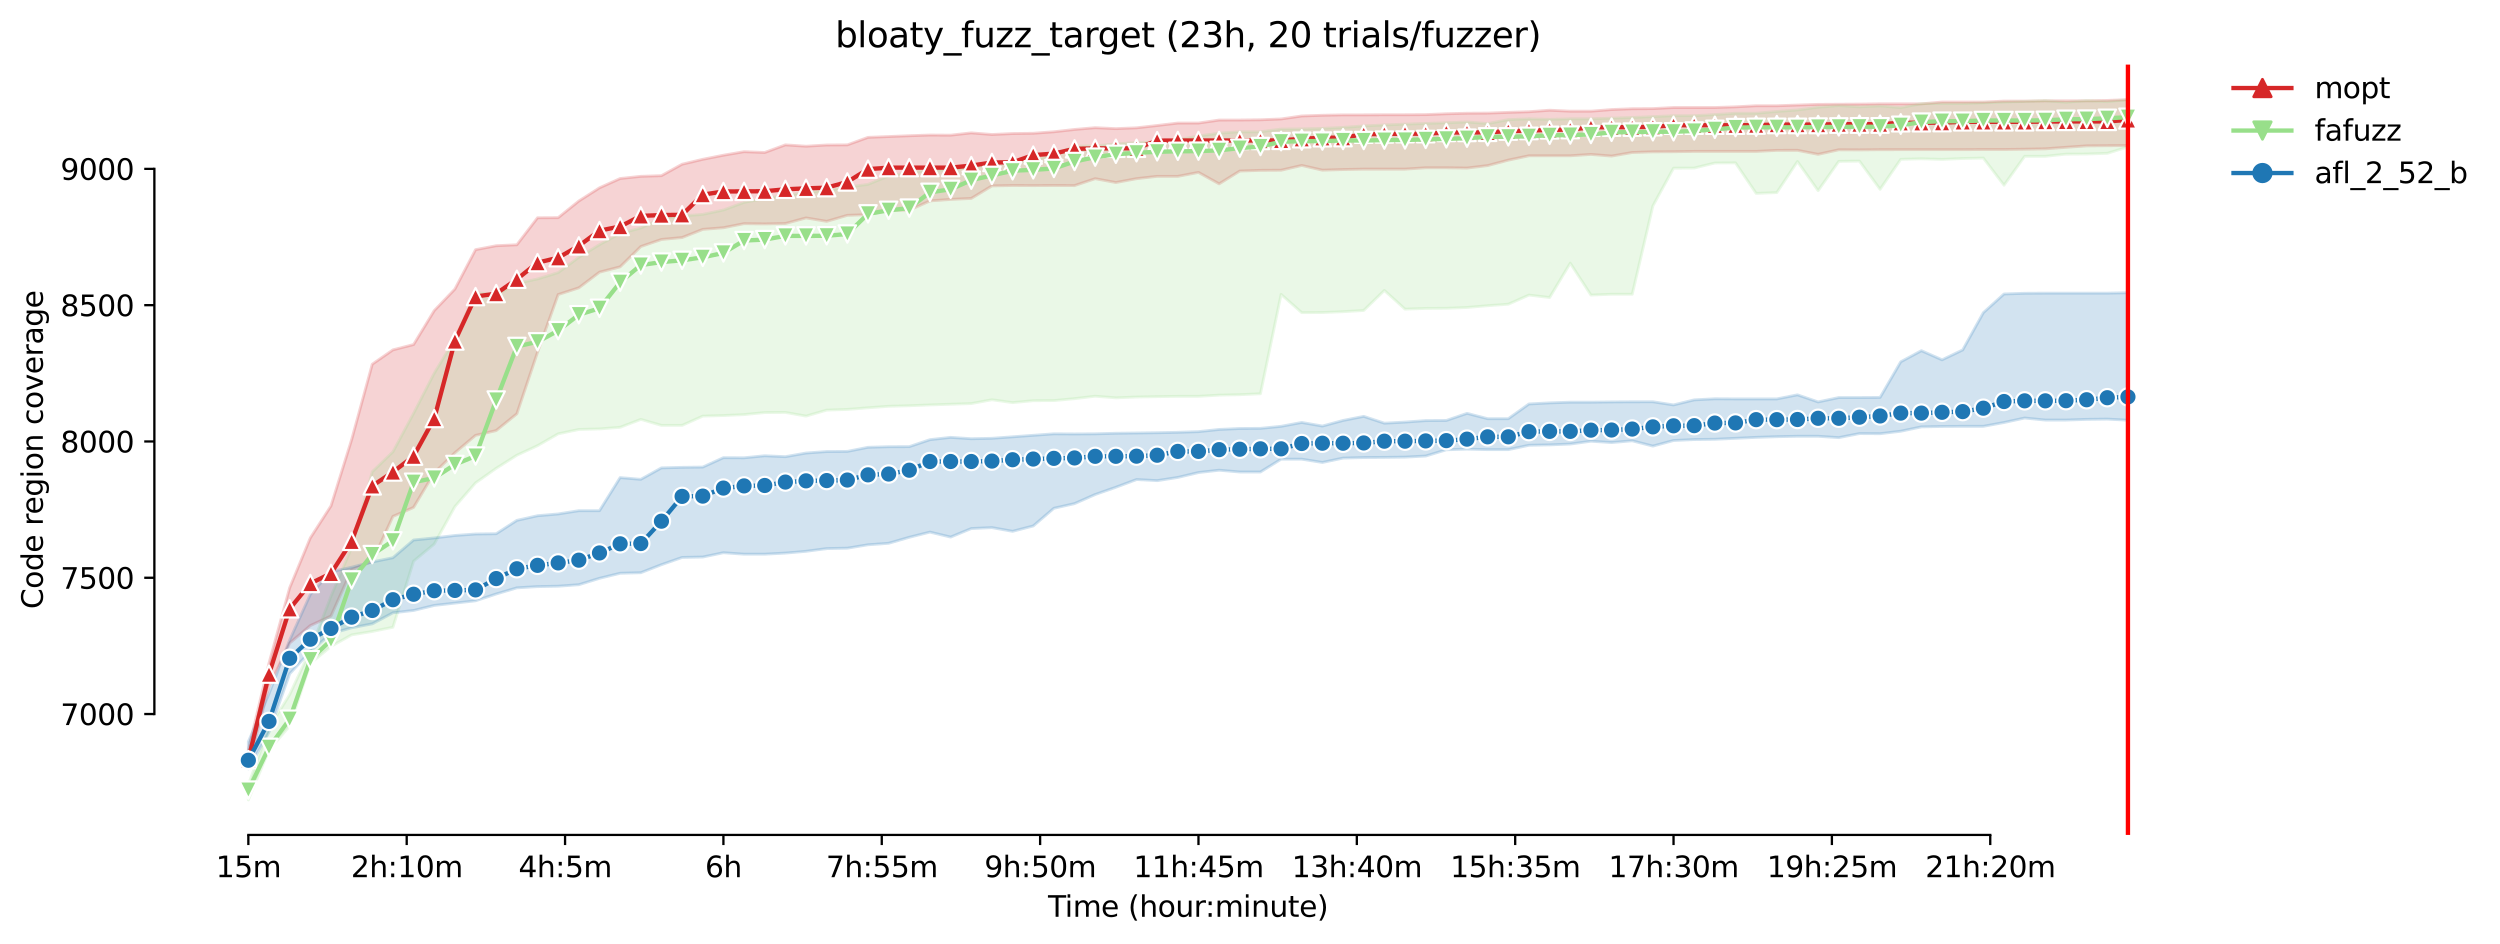 <?xml version="1.0" encoding="utf-8" standalone="no"?>
<!DOCTYPE svg PUBLIC "-//W3C//DTD SVG 1.1//EN"
  "http://www.w3.org/Graphics/SVG/1.1/DTD/svg11.dtd">
<svg height="325.986pt" version="1.1" viewBox="0 0 863.631 325.986" width="863.631pt" xmlns="http://www.w3.org/2000/svg" xmlns:xlink="http://www.w3.org/1999/xlink">
 <defs>
  <style type="text/css">*{stroke-linecap:butt;stroke-linejoin:round;}</style>
 </defs>
 <g id="figure_1">
  <g id="patch_1">
   <path d="M 0 325.986 
L 863.631 325.986 
L 863.631 0 
L 0 0 
z
" style="fill:#ffffff;"/>
  </g>
  <g id="axes_1">
   <g id="patch_2">
    <path d="M 53.328 288.43 
L 767.568 288.43 
L 767.568 22.318 
L 53.328 22.318 
z
" style="fill:#ffffff;"/>
   </g>
   <g id="PolyCollection_1">
    <defs>
     <path d="M 85.794 -66.885 
L 85.794 -61.423 
L 92.929 -88.874 
L 100.064 -103.823 
L 107.199 -109.873 
L 114.335 -113.169 
L 121.47 -129.131 
L 128.605 -132.05 
L 135.74 -147.588 
L 142.876 -150.696 
L 150.011 -162.655 
L 157.146 -169.576 
L 164.281 -175.588 
L 171.417 -177.251 
L 178.552 -183.043 
L 185.687 -204.278 
L 192.823 -224.241 
L 199.958 -226.549 
L 207.093 -231.963 
L 214.228 -233.8 
L 221.364 -240.815 
L 228.499 -243.264 
L 235.634 -243.923 
L 242.769 -246.748 
L 249.905 -247.313 
L 257.04 -248.725 
L 264.175 -248.631 
L 271.31 -248.772 
L 278.446 -250.703 
L 285.581 -249.515 
L 292.716 -251.598 
L 299.852 -251.833 
L 306.987 -253.387 
L 314.122 -253.387 
L 321.257 -256.588 
L 328.393 -257.108 
L 335.528 -257.436 
L 342.663 -261.768 
L 349.798 -261.909 
L 356.934 -261.871 
L 364.069 -261.909 
L 371.204 -261.874 
L 378.339 -264.263 
L 385.475 -262.932 
L 392.61 -264.26 
L 399.745 -265.064 
L 406.88 -265.064 
L 414.016 -266.429 
L 421.151 -262.474 
L 428.286 -266.9 
L 435.422 -267.135 
L 442.557 -267.182 
L 449.692 -268.83 
L 456.827 -267.205 
L 463.963 -267.418 
L 471.098 -267.559 
L 478.233 -267.559 
L 485.368 -267.559 
L 492.504 -268.03 
L 499.639 -268.03 
L 506.774 -267.924 
L 513.909 -268.783 
L 521.045 -270.667 
L 528.18 -272.173 
L 535.315 -272.173 
L 542.451 -272.173 
L 549.586 -272.644 
L 556.721 -272.071 
L 563.856 -273.303 
L 570.992 -273.539 
L 578.127 -273.577 
L 585.262 -273.68 
L 592.397 -273.68 
L 599.533 -273.68 
L 606.668 -273.68 
L 613.803 -274.043 
L 620.938 -274.057 
L 628.074 -272.67 
L 635.209 -274.245 
L 642.344 -274.207 
L 649.479 -274.282 
L 656.615 -274.292 
L 663.75 -274.292 
L 670.885 -274.292 
L 678.021 -274.292 
L 685.156 -274.339 
L 692.291 -274.339 
L 699.426 -274.434 
L 706.562 -274.575 
L 713.697 -275.093 
L 720.832 -275.599 
L 727.967 -275.658 
L 735.103 -275.705 
L 735.103 -291.572 
L 735.103 -291.572 
L 727.967 -291.29 
L 720.832 -291.148 
L 713.697 -291.148 
L 706.562 -291.148 
L 699.426 -291.054 
L 692.291 -291.054 
L 685.156 -290.725 
L 678.021 -290.725 
L 670.885 -290.725 
L 663.75 -290.113 
L 656.615 -290.113 
L 649.479 -290.113 
L 642.344 -290.018 
L 635.209 -289.971 
L 628.074 -289.924 
L 620.938 -289.689 
L 613.803 -289.453 
L 606.668 -289.453 
L 599.533 -289.077 
L 592.397 -288.841 
L 585.262 -288.841 
L 578.127 -288.841 
L 570.992 -288.465 
L 563.856 -288.418 
L 556.721 -288.135 
L 549.586 -287.57 
L 542.451 -287.57 
L 535.315 -287.907 
L 528.18 -287.382 
L 521.045 -287.165 
L 513.909 -286.911 
L 506.774 -286.864 
L 499.639 -286.685 
L 492.504 -286.393 
L 485.368 -286.346 
L 478.233 -286.346 
L 471.098 -286.299 
L 463.963 -286.299 
L 456.827 -286.159 
L 449.692 -285.922 
L 442.557 -284.886 
L 435.422 -284.604 
L 428.286 -284.521 
L 421.151 -284.51 
L 414.016 -283.474 
L 406.88 -283.474 
L 399.745 -282.626 
L 392.61 -281.826 
L 385.475 -281.543 
L 378.339 -281.873 
L 371.204 -281.261 
L 364.069 -280.46 
L 356.934 -279.942 
L 349.798 -279.848 
L 342.663 -279.519 
L 335.528 -280.084 
L 328.393 -279.283 
L 321.257 -279.333 
L 314.122 -279.095 
L 306.987 -278.812 
L 299.852 -278.53 
L 292.716 -275.94 
L 285.581 -275.893 
L 278.446 -275.469 
L 271.31 -275.94 
L 264.175 -273.303 
L 257.04 -273.586 
L 249.905 -272.362 
L 242.769 -270.949 
L 235.634 -269.254 
L 228.499 -265.299 
L 221.364 -265.064 
L 214.228 -264.31 
L 207.093 -261.1 
L 199.958 -256.541 
L 192.823 -250.797 
L 185.687 -250.75 
L 178.552 -241.427 
L 171.417 -241.098 
L 164.281 -239.732 
L 157.146 -226.128 
L 150.011 -218.685 
L 142.876 -206.961 
L 135.74 -205.125 
L 128.605 -200.181 
L 121.47 -174.097 
L 114.335 -151.213 
L 107.199 -140.149 
L 100.064 -122.916 
L 92.929 -96.925 
L 85.794 -66.885 
z
" id="m53c74f4870" style="stroke:#d62728;stroke-opacity:0.2;"/>
    </defs>
    <g clip-path="url(#p20d7080e72)">
     <use style="fill:#d62728;fill-opacity:0.2;stroke:#d62728;stroke-opacity:0.2;" x="0" xlink:href="#m53c74f4870" y="325.986"/>
    </g>
   </g>
   <g id="PolyCollection_2">
    <defs>
     <path d="M 85.794 -54.926 
L 85.794 -49.652 
L 92.929 -66.932 
L 100.064 -75.172 
L 107.199 -96.784 
L 114.335 -102.669 
L 121.47 -106.672 
L 128.605 -107.849 
L 135.74 -109.308 
L 142.876 -132.136 
L 150.011 -138.053 
L 157.146 -150.978 
L 164.281 -159.171 
L 171.417 -164.209 
L 178.552 -168.729 
L 185.687 -172.025 
L 192.823 -176.121 
L 199.958 -177.628 
L 207.093 -177.816 
L 214.228 -178.369 
L 221.364 -181.112 
L 228.499 -179.04 
L 235.634 -179.04 
L 242.769 -182.242 
L 249.905 -182.43 
L 257.04 -182.76 
L 264.175 -183.466 
L 271.31 -183.513 
L 278.446 -182.242 
L 285.581 -184.314 
L 292.716 -184.549 
L 299.852 -185.114 
L 306.987 -185.632 
L 314.122 -185.821 
L 321.257 -186.103 
L 328.393 -186.338 
L 335.528 -186.574 
L 342.663 -187.892 
L 349.798 -186.903 
L 356.934 -187.563 
L 364.069 -187.61 
L 371.204 -188.269 
L 378.339 -189.116 
L 385.475 -188.551 
L 392.61 -188.834 
L 399.745 -188.965 
L 406.88 -189.069 
L 414.016 -189.069 
L 421.151 -189.493 
L 428.286 -189.634 
L 435.422 -189.964 
L 442.557 -224.289 
L 449.692 -217.979 
L 456.827 -218.026 
L 463.963 -218.309 
L 471.098 -218.733 
L 478.233 -225.652 
L 485.368 -219.202 
L 492.504 -219.439 
L 499.639 -219.486 
L 506.774 -219.768 
L 513.909 -220.381 
L 521.045 -220.898 
L 528.18 -224.053 
L 535.315 -223.206 
L 542.451 -235.071 
L 549.586 -224.053 
L 556.721 -224.336 
L 563.856 -224.336 
L 570.992 -254.846 
L 578.127 -267.889 
L 585.262 -267.936 
L 592.397 -269.678 
L 599.533 -269.725 
L 606.668 -259.178 
L 613.803 -259.461 
L 620.938 -270.196 
L 628.074 -260.12 
L 635.209 -270.243 
L 642.344 -270.337 
L 649.479 -260.591 
L 656.615 -270.949 
L 663.75 -271.138 
L 670.885 -270.925 
L 678.021 -271.232 
L 685.156 -271.373 
L 692.291 -262.003 
L 699.426 -271.985 
L 706.562 -271.985 
L 713.697 -272.738 
L 720.832 -272.786 
L 727.967 -273.021 
L 735.103 -275.234 
L 735.103 -291.525 
L 735.103 -291.525 
L 727.967 -290.88 
L 720.832 -291.243 
L 713.697 -290.641 
L 706.562 -291.243 
L 699.426 -290.96 
L 692.291 -290.725 
L 685.156 -290.455 
L 678.021 -290.207 
L 670.885 -290.207 
L 663.75 -290.207 
L 656.615 -288.794 
L 649.479 -289.406 
L 642.344 -289.077 
L 635.209 -289.503 
L 628.074 -288.936 
L 620.938 -287.994 
L 613.803 -287.476 
L 606.668 -286.864 
L 599.533 -286.864 
L 592.397 -286.393 
L 585.262 -286.016 
L 578.127 -286.016 
L 570.992 -285.687 
L 563.856 -285.404 
L 556.721 -285.169 
L 549.586 -284.933 
L 542.451 -284.933 
L 535.315 -284.75 
L 528.18 -284.933 
L 521.045 -284.651 
L 513.909 -283.285 
L 506.774 -283.85 
L 499.639 -283.568 
L 492.504 -283.332 
L 485.368 -283.097 
L 478.233 -282.815 
L 471.098 -282.485 
L 463.963 -281.967 
L 456.827 -281.637 
L 449.692 -281.449 
L 442.557 -281.402 
L 435.422 -280.46 
L 428.286 -280.46 
L 421.151 -279.989 
L 414.016 -279.001 
L 406.88 -277.729 
L 399.745 -276.882 
L 392.61 -276.741 
L 385.475 -276.27 
L 378.339 -275.572 
L 371.204 -275.516 
L 364.069 -272.315 
L 356.934 -270.855 
L 349.798 -270.525 
L 342.663 -269.254 
L 335.528 -268.218 
L 328.393 -267.418 
L 321.257 -267.135 
L 314.122 -266.429 
L 306.987 -265.205 
L 299.852 -262.286 
L 292.716 -261.344 
L 285.581 -260.167 
L 278.446 -259.508 
L 271.31 -258.472 
L 264.175 -257.436 
L 257.04 -256.071 
L 249.905 -253.434 
L 242.769 -251.927 
L 235.634 -251.409 
L 228.499 -250.515 
L 221.364 -247.223 
L 214.228 -245.335 
L 207.093 -241.474 
L 199.958 -237.096 
L 192.823 -231.822 
L 185.687 -229.609 
L 178.552 -228.102 
L 171.417 -224.147 
L 164.281 -224.948 
L 157.146 -208.845 
L 150.011 -197.074 
L 142.876 -183.184 
L 135.74 -169.906 
L 128.605 -163.032 
L 121.47 -136.807 
L 114.335 -119.996 
L 107.199 -101.358 
L 100.064 -86.049 
L 92.929 -74.502 
L 85.794 -54.926 
z
" id="m9e7b83ffd2" style="stroke:#98df8a;stroke-opacity:0.2;"/>
    </defs>
    <g clip-path="url(#p20d7080e72)">
     <use style="fill:#98df8a;fill-opacity:0.2;stroke:#98df8a;stroke-opacity:0.2;" x="0" xlink:href="#m9e7b83ffd2" y="325.986"/>
    </g>
   </g>
   <g id="PolyCollection_3">
    <defs>
     <path d="M 85.794 -69.757 
L 85.794 -60.388 
L 92.929 -73.053 
L 100.064 -93.205 
L 107.199 -101.021 
L 114.335 -107.095 
L 121.47 -109.12 
L 128.605 -110.485 
L 135.74 -114.299 
L 142.876 -115.1 
L 150.011 -116.842 
L 157.146 -117.642 
L 164.281 -118.443 
L 171.417 -120.797 
L 178.552 -122.916 
L 185.687 -123.339 
L 192.823 -123.481 
L 199.958 -123.999 
L 207.093 -126.212 
L 214.228 -127.954 
L 221.364 -128.142 
L 228.499 -130.92 
L 235.634 -133.416 
L 242.769 -133.557 
L 249.905 -135.051 
L 257.04 -134.546 
L 264.175 -134.546 
L 271.31 -134.922 
L 278.446 -135.534 
L 285.581 -136.476 
L 292.716 -136.617 
L 299.852 -137.794 
L 306.987 -138.312 
L 314.122 -140.384 
L 321.257 -142.173 
L 328.393 -140.451 
L 335.528 -143.397 
L 342.663 -143.727 
L 349.798 -142.442 
L 356.934 -144.292 
L 364.069 -150.401 
L 371.204 -152.014 
L 378.339 -155.164 
L 385.475 -157.664 
L 392.61 -160.329 
L 399.745 -159.952 
L 406.88 -161.054 
L 414.016 -162.749 
L 421.151 -163.55 
L 428.286 -162.937 
L 435.422 -162.937 
L 442.557 -167.363 
L 449.692 -167.363 
L 456.827 -166.233 
L 463.963 -167.74 
L 471.098 -167.928 
L 478.233 -167.976 
L 485.368 -168.07 
L 492.504 -168.446 
L 499.639 -170.612 
L 506.774 -170.848 
L 513.909 -170.659 
L 521.045 -170.659 
L 528.18 -172.166 
L 535.315 -172.307 
L 542.451 -172.59 
L 549.586 -173.573 
L 556.721 -173.108 
L 563.856 -173.719 
L 570.992 -171.884 
L 578.127 -173.814 
L 585.262 -174.144 
L 592.397 -174.238 
L 599.533 -174.567 
L 606.668 -174.897 
L 613.803 -175.132 
L 620.938 -175.274 
L 628.074 -175.274 
L 635.209 -174.803 
L 642.344 -176.211 
L 649.479 -176.167 
L 656.615 -177.016 
L 663.75 -178.522 
L 670.885 -178.664 
L 678.021 -178.711 
L 685.156 -178.711 
L 692.291 -180.029 
L 699.426 -181.581 
L 706.562 -180.877 
L 713.697 -180.877 
L 720.832 -181.112 
L 727.967 -181.206 
L 735.103 -180.83 
L 735.103 -224.854 
L 735.103 -224.854 
L 727.967 -224.712 
L 720.832 -224.712 
L 713.697 -224.712 
L 706.562 -224.712 
L 699.426 -224.665 
L 692.291 -224.43 
L 685.156 -217.979 
L 678.021 -205.104 
L 670.885 -201.688 
L 663.75 -204.843 
L 656.615 -200.997 
L 649.479 -188.693 
L 642.344 -188.646 
L 635.209 -188.646 
L 628.074 -187.139 
L 620.938 -189.587 
L 613.803 -188.175 
L 606.668 -188.175 
L 599.533 -188.175 
L 592.397 -188.222 
L 585.262 -187.845 
L 578.127 -186.103 
L 570.992 -187.194 
L 563.856 -187.186 
L 556.721 -187.139 
L 549.586 -187.045 
L 542.451 -187.045 
L 535.315 -186.809 
L 528.18 -186.433 
L 521.045 -181.348 
L 513.909 -181.348 
L 506.774 -183.184 
L 499.639 -180.735 
L 492.504 -180.688 
L 485.368 -180.17 
L 478.233 -179.794 
L 471.098 -182.148 
L 463.963 -180.735 
L 456.827 -178.805 
L 449.692 -180.047 
L 442.557 -178.711 
L 435.422 -178.005 
L 428.286 -177.957 
L 421.151 -177.628 
L 414.016 -176.874 
L 406.88 -176.639 
L 399.745 -176.498 
L 392.61 -176.404 
L 385.475 -176.309 
L 378.339 -176.121 
L 371.204 -176.074 
L 364.069 -176.121 
L 356.934 -175.603 
L 349.798 -175.085 
L 342.663 -174.567 
L 335.528 -174.426 
L 328.393 -174.897 
L 321.257 -174.097 
L 314.122 -171.695 
L 306.987 -171.666 
L 299.852 -171.46 
L 292.716 -170.047 
L 285.581 -170 
L 278.446 -169.482 
L 271.31 -168.22 
L 264.175 -168.541 
L 257.04 -167.838 
L 249.905 -167.881 
L 242.769 -164.633 
L 235.634 -164.538 
L 228.499 -164.352 
L 221.364 -160.395 
L 214.228 -160.993 
L 207.093 -149.565 
L 199.958 -149.565 
L 192.823 -148.435 
L 185.687 -147.823 
L 178.552 -146.222 
L 171.417 -141.608 
L 164.281 -141.514 
L 157.146 -140.996 
L 150.011 -140.149 
L 142.876 -139.442 
L 135.74 -133.321 
L 128.605 -131.862 
L 121.47 -130.025 
L 114.335 -128.472 
L 107.199 -120.632 
L 100.064 -104.882 
L 92.929 -86.331 
L 85.794 -69.757 
z
" id="m3d316d62f7" style="stroke:#1f77b4;stroke-opacity:0.2;"/>
    </defs>
    <g clip-path="url(#p20d7080e72)">
     <use style="fill:#1f77b4;fill-opacity:0.2;stroke:#1f77b4;stroke-opacity:0.2;" x="0" xlink:href="#m3d316d62f7" y="325.986"/>
    </g>
   </g>
   <g id="matplotlib.axis_1">
    <g id="xtick_1">
     <g id="line2d_1">
      <defs>
       <path d="M 0 0 
L 0 3.5 
" id="m7057fe1343" style="stroke:#000000;stroke-width:0.8;"/>
      </defs>
      <g>
       <use style="stroke:#000000;stroke-width:0.8;" x="85.794" xlink:href="#m7057fe1343" y="288.43"/>
      </g>
     </g>
     <g id="text_1">
      <!-- 15m -->
      <g transform="translate(74.561 303.029)scale(0.1 -0.1)">
       <defs>
        <path d="M 794 531 
L 1825 531 
L 1825 4091 
L 703 3866 
L 703 4441 
L 1819 4666 
L 2450 4666 
L 2450 531 
L 3481 531 
L 3481 0 
L 794 0 
L 794 531 
z
" id="DejaVuSans-31" transform="scale(0.016)"/>
        <path d="M 691 4666 
L 3169 4666 
L 3169 4134 
L 1269 4134 
L 1269 2991 
Q 1406 3038 1543 3061 
Q 1681 3084 1819 3084 
Q 2600 3084 3056 2656 
Q 3513 2228 3513 1497 
Q 3513 744 3044 326 
Q 2575 -91 1722 -91 
Q 1428 -91 1123 -41 
Q 819 9 494 109 
L 494 744 
Q 775 591 1075 516 
Q 1375 441 1709 441 
Q 2250 441 2565 725 
Q 2881 1009 2881 1497 
Q 2881 1984 2565 2268 
Q 2250 2553 1709 2553 
Q 1456 2553 1204 2497 
Q 953 2441 691 2322 
L 691 4666 
z
" id="DejaVuSans-35" transform="scale(0.016)"/>
        <path d="M 3328 2828 
Q 3544 3216 3844 3400 
Q 4144 3584 4550 3584 
Q 5097 3584 5394 3201 
Q 5691 2819 5691 2113 
L 5691 0 
L 5113 0 
L 5113 2094 
Q 5113 2597 4934 2840 
Q 4756 3084 4391 3084 
Q 3944 3084 3684 2787 
Q 3425 2491 3425 1978 
L 3425 0 
L 2847 0 
L 2847 2094 
Q 2847 2600 2669 2842 
Q 2491 3084 2119 3084 
Q 1678 3084 1418 2786 
Q 1159 2488 1159 1978 
L 1159 0 
L 581 0 
L 581 3500 
L 1159 3500 
L 1159 2956 
Q 1356 3278 1631 3431 
Q 1906 3584 2284 3584 
Q 2666 3584 2933 3390 
Q 3200 3197 3328 2828 
z
" id="DejaVuSans-6d" transform="scale(0.016)"/>
       </defs>
       <use xlink:href="#DejaVuSans-31"/>
       <use x="63.623" xlink:href="#DejaVuSans-35"/>
       <use x="127.246" xlink:href="#DejaVuSans-6d"/>
      </g>
     </g>
    </g>
    <g id="xtick_2">
     <g id="line2d_2">
      <g>
       <use style="stroke:#000000;stroke-width:0.8;" x="140.497" xlink:href="#m7057fe1343" y="288.43"/>
      </g>
     </g>
     <g id="text_2">
      <!-- 2h:10m -->
      <g transform="translate(121.23 303.029)scale(0.1 -0.1)">
       <defs>
        <path d="M 1228 531 
L 3431 531 
L 3431 0 
L 469 0 
L 469 531 
Q 828 903 1448 1529 
Q 2069 2156 2228 2338 
Q 2531 2678 2651 2914 
Q 2772 3150 2772 3378 
Q 2772 3750 2511 3984 
Q 2250 4219 1831 4219 
Q 1534 4219 1204 4116 
Q 875 4013 500 3803 
L 500 4441 
Q 881 4594 1212 4672 
Q 1544 4750 1819 4750 
Q 2544 4750 2975 4387 
Q 3406 4025 3406 3419 
Q 3406 3131 3298 2873 
Q 3191 2616 2906 2266 
Q 2828 2175 2409 1742 
Q 1991 1309 1228 531 
z
" id="DejaVuSans-32" transform="scale(0.016)"/>
        <path d="M 3513 2113 
L 3513 0 
L 2938 0 
L 2938 2094 
Q 2938 2591 2744 2837 
Q 2550 3084 2163 3084 
Q 1697 3084 1428 2787 
Q 1159 2491 1159 1978 
L 1159 0 
L 581 0 
L 581 4863 
L 1159 4863 
L 1159 2956 
Q 1366 3272 1645 3428 
Q 1925 3584 2291 3584 
Q 2894 3584 3203 3211 
Q 3513 2838 3513 2113 
z
" id="DejaVuSans-68" transform="scale(0.016)"/>
        <path d="M 750 794 
L 1409 794 
L 1409 0 
L 750 0 
L 750 794 
z
M 750 3309 
L 1409 3309 
L 1409 2516 
L 750 2516 
L 750 3309 
z
" id="DejaVuSans-3a" transform="scale(0.016)"/>
        <path d="M 2034 4250 
Q 1547 4250 1301 3770 
Q 1056 3291 1056 2328 
Q 1056 1369 1301 889 
Q 1547 409 2034 409 
Q 2525 409 2770 889 
Q 3016 1369 3016 2328 
Q 3016 3291 2770 3770 
Q 2525 4250 2034 4250 
z
M 2034 4750 
Q 2819 4750 3233 4129 
Q 3647 3509 3647 2328 
Q 3647 1150 3233 529 
Q 2819 -91 2034 -91 
Q 1250 -91 836 529 
Q 422 1150 422 2328 
Q 422 3509 836 4129 
Q 1250 4750 2034 4750 
z
" id="DejaVuSans-30" transform="scale(0.016)"/>
       </defs>
       <use xlink:href="#DejaVuSans-32"/>
       <use x="63.623" xlink:href="#DejaVuSans-68"/>
       <use x="127.002" xlink:href="#DejaVuSans-3a"/>
       <use x="160.693" xlink:href="#DejaVuSans-31"/>
       <use x="224.316" xlink:href="#DejaVuSans-30"/>
       <use x="287.939" xlink:href="#DejaVuSans-6d"/>
      </g>
     </g>
    </g>
    <g id="xtick_3">
     <g id="line2d_3">
      <g>
       <use style="stroke:#000000;stroke-width:0.8;" x="195.201" xlink:href="#m7057fe1343" y="288.43"/>
      </g>
     </g>
     <g id="text_3">
      <!-- 4h:5m -->
      <g transform="translate(179.115 303.029)scale(0.1 -0.1)">
       <defs>
        <path d="M 2419 4116 
L 825 1625 
L 2419 1625 
L 2419 4116 
z
M 2253 4666 
L 3047 4666 
L 3047 1625 
L 3713 1625 
L 3713 1100 
L 3047 1100 
L 3047 0 
L 2419 0 
L 2419 1100 
L 313 1100 
L 313 1709 
L 2253 4666 
z
" id="DejaVuSans-34" transform="scale(0.016)"/>
       </defs>
       <use xlink:href="#DejaVuSans-34"/>
       <use x="63.623" xlink:href="#DejaVuSans-68"/>
       <use x="127.002" xlink:href="#DejaVuSans-3a"/>
       <use x="160.693" xlink:href="#DejaVuSans-35"/>
       <use x="224.316" xlink:href="#DejaVuSans-6d"/>
      </g>
     </g>
    </g>
    <g id="xtick_4">
     <g id="line2d_4">
      <g>
       <use style="stroke:#000000;stroke-width:0.8;" x="249.905" xlink:href="#m7057fe1343" y="288.43"/>
      </g>
     </g>
     <g id="text_4">
      <!-- 6h -->
      <g transform="translate(243.555 303.029)scale(0.1 -0.1)">
       <defs>
        <path d="M 2113 2584 
Q 1688 2584 1439 2293 
Q 1191 2003 1191 1497 
Q 1191 994 1439 701 
Q 1688 409 2113 409 
Q 2538 409 2786 701 
Q 3034 994 3034 1497 
Q 3034 2003 2786 2293 
Q 2538 2584 2113 2584 
z
M 3366 4563 
L 3366 3988 
Q 3128 4100 2886 4159 
Q 2644 4219 2406 4219 
Q 1781 4219 1451 3797 
Q 1122 3375 1075 2522 
Q 1259 2794 1537 2939 
Q 1816 3084 2150 3084 
Q 2853 3084 3261 2657 
Q 3669 2231 3669 1497 
Q 3669 778 3244 343 
Q 2819 -91 2113 -91 
Q 1303 -91 875 529 
Q 447 1150 447 2328 
Q 447 3434 972 4092 
Q 1497 4750 2381 4750 
Q 2619 4750 2861 4703 
Q 3103 4656 3366 4563 
z
" id="DejaVuSans-36" transform="scale(0.016)"/>
       </defs>
       <use xlink:href="#DejaVuSans-36"/>
       <use x="63.623" xlink:href="#DejaVuSans-68"/>
      </g>
     </g>
    </g>
    <g id="xtick_5">
     <g id="line2d_5">
      <g>
       <use style="stroke:#000000;stroke-width:0.8;" x="304.608" xlink:href="#m7057fe1343" y="288.43"/>
      </g>
     </g>
     <g id="text_5">
      <!-- 7h:55m -->
      <g transform="translate(285.341 303.029)scale(0.1 -0.1)">
       <defs>
        <path d="M 525 4666 
L 3525 4666 
L 3525 4397 
L 1831 0 
L 1172 0 
L 2766 4134 
L 525 4134 
L 525 4666 
z
" id="DejaVuSans-37" transform="scale(0.016)"/>
       </defs>
       <use xlink:href="#DejaVuSans-37"/>
       <use x="63.623" xlink:href="#DejaVuSans-68"/>
       <use x="127.002" xlink:href="#DejaVuSans-3a"/>
       <use x="160.693" xlink:href="#DejaVuSans-35"/>
       <use x="224.316" xlink:href="#DejaVuSans-35"/>
       <use x="287.939" xlink:href="#DejaVuSans-6d"/>
      </g>
     </g>
    </g>
    <g id="xtick_6">
     <g id="line2d_6">
      <g>
       <use style="stroke:#000000;stroke-width:0.8;" x="359.312" xlink:href="#m7057fe1343" y="288.43"/>
      </g>
     </g>
     <g id="text_6">
      <!-- 9h:50m -->
      <g transform="translate(340.045 303.029)scale(0.1 -0.1)">
       <defs>
        <path d="M 703 97 
L 703 672 
Q 941 559 1184 500 
Q 1428 441 1663 441 
Q 2288 441 2617 861 
Q 2947 1281 2994 2138 
Q 2813 1869 2534 1725 
Q 2256 1581 1919 1581 
Q 1219 1581 811 2004 
Q 403 2428 403 3163 
Q 403 3881 828 4315 
Q 1253 4750 1959 4750 
Q 2769 4750 3195 4129 
Q 3622 3509 3622 2328 
Q 3622 1225 3098 567 
Q 2575 -91 1691 -91 
Q 1453 -91 1209 -44 
Q 966 3 703 97 
z
M 1959 2075 
Q 2384 2075 2632 2365 
Q 2881 2656 2881 3163 
Q 2881 3666 2632 3958 
Q 2384 4250 1959 4250 
Q 1534 4250 1286 3958 
Q 1038 3666 1038 3163 
Q 1038 2656 1286 2365 
Q 1534 2075 1959 2075 
z
" id="DejaVuSans-39" transform="scale(0.016)"/>
       </defs>
       <use xlink:href="#DejaVuSans-39"/>
       <use x="63.623" xlink:href="#DejaVuSans-68"/>
       <use x="127.002" xlink:href="#DejaVuSans-3a"/>
       <use x="160.693" xlink:href="#DejaVuSans-35"/>
       <use x="224.316" xlink:href="#DejaVuSans-30"/>
       <use x="287.939" xlink:href="#DejaVuSans-6d"/>
      </g>
     </g>
    </g>
    <g id="xtick_7">
     <g id="line2d_7">
      <g>
       <use style="stroke:#000000;stroke-width:0.8;" x="414.016" xlink:href="#m7057fe1343" y="288.43"/>
      </g>
     </g>
     <g id="text_7">
      <!-- 11h:45m -->
      <g transform="translate(391.567 303.029)scale(0.1 -0.1)">
       <use xlink:href="#DejaVuSans-31"/>
       <use x="63.623" xlink:href="#DejaVuSans-31"/>
       <use x="127.246" xlink:href="#DejaVuSans-68"/>
       <use x="190.625" xlink:href="#DejaVuSans-3a"/>
       <use x="224.316" xlink:href="#DejaVuSans-34"/>
       <use x="287.939" xlink:href="#DejaVuSans-35"/>
       <use x="351.562" xlink:href="#DejaVuSans-6d"/>
      </g>
     </g>
    </g>
    <g id="xtick_8">
     <g id="line2d_8">
      <g>
       <use style="stroke:#000000;stroke-width:0.8;" x="468.719" xlink:href="#m7057fe1343" y="288.43"/>
      </g>
     </g>
     <g id="text_8">
      <!-- 13h:40m -->
      <g transform="translate(446.271 303.029)scale(0.1 -0.1)">
       <defs>
        <path d="M 2597 2516 
Q 3050 2419 3304 2112 
Q 3559 1806 3559 1356 
Q 3559 666 3084 287 
Q 2609 -91 1734 -91 
Q 1441 -91 1130 -33 
Q 819 25 488 141 
L 488 750 
Q 750 597 1062 519 
Q 1375 441 1716 441 
Q 2309 441 2620 675 
Q 2931 909 2931 1356 
Q 2931 1769 2642 2001 
Q 2353 2234 1838 2234 
L 1294 2234 
L 1294 2753 
L 1863 2753 
Q 2328 2753 2575 2939 
Q 2822 3125 2822 3475 
Q 2822 3834 2567 4026 
Q 2313 4219 1838 4219 
Q 1578 4219 1281 4162 
Q 984 4106 628 3988 
L 628 4550 
Q 988 4650 1302 4700 
Q 1616 4750 1894 4750 
Q 2613 4750 3031 4423 
Q 3450 4097 3450 3541 
Q 3450 3153 3228 2886 
Q 3006 2619 2597 2516 
z
" id="DejaVuSans-33" transform="scale(0.016)"/>
       </defs>
       <use xlink:href="#DejaVuSans-31"/>
       <use x="63.623" xlink:href="#DejaVuSans-33"/>
       <use x="127.246" xlink:href="#DejaVuSans-68"/>
       <use x="190.625" xlink:href="#DejaVuSans-3a"/>
       <use x="224.316" xlink:href="#DejaVuSans-34"/>
       <use x="287.939" xlink:href="#DejaVuSans-30"/>
       <use x="351.562" xlink:href="#DejaVuSans-6d"/>
      </g>
     </g>
    </g>
    <g id="xtick_9">
     <g id="line2d_9">
      <g>
       <use style="stroke:#000000;stroke-width:0.8;" x="523.423" xlink:href="#m7057fe1343" y="288.43"/>
      </g>
     </g>
     <g id="text_9">
      <!-- 15h:35m -->
      <g transform="translate(500.975 303.029)scale(0.1 -0.1)">
       <use xlink:href="#DejaVuSans-31"/>
       <use x="63.623" xlink:href="#DejaVuSans-35"/>
       <use x="127.246" xlink:href="#DejaVuSans-68"/>
       <use x="190.625" xlink:href="#DejaVuSans-3a"/>
       <use x="224.316" xlink:href="#DejaVuSans-33"/>
       <use x="287.939" xlink:href="#DejaVuSans-35"/>
       <use x="351.562" xlink:href="#DejaVuSans-6d"/>
      </g>
     </g>
    </g>
    <g id="xtick_10">
     <g id="line2d_10">
      <g>
       <use style="stroke:#000000;stroke-width:0.8;" x="578.127" xlink:href="#m7057fe1343" y="288.43"/>
      </g>
     </g>
     <g id="text_10">
      <!-- 17h:30m -->
      <g transform="translate(555.678 303.029)scale(0.1 -0.1)">
       <use xlink:href="#DejaVuSans-31"/>
       <use x="63.623" xlink:href="#DejaVuSans-37"/>
       <use x="127.246" xlink:href="#DejaVuSans-68"/>
       <use x="190.625" xlink:href="#DejaVuSans-3a"/>
       <use x="224.316" xlink:href="#DejaVuSans-33"/>
       <use x="287.939" xlink:href="#DejaVuSans-30"/>
       <use x="351.562" xlink:href="#DejaVuSans-6d"/>
      </g>
     </g>
    </g>
    <g id="xtick_11">
     <g id="line2d_11">
      <g>
       <use style="stroke:#000000;stroke-width:0.8;" x="632.831" xlink:href="#m7057fe1343" y="288.43"/>
      </g>
     </g>
     <g id="text_11">
      <!-- 19h:25m -->
      <g transform="translate(610.382 303.029)scale(0.1 -0.1)">
       <use xlink:href="#DejaVuSans-31"/>
       <use x="63.623" xlink:href="#DejaVuSans-39"/>
       <use x="127.246" xlink:href="#DejaVuSans-68"/>
       <use x="190.625" xlink:href="#DejaVuSans-3a"/>
       <use x="224.316" xlink:href="#DejaVuSans-32"/>
       <use x="287.939" xlink:href="#DejaVuSans-35"/>
       <use x="351.562" xlink:href="#DejaVuSans-6d"/>
      </g>
     </g>
    </g>
    <g id="xtick_12">
     <g id="line2d_12">
      <g>
       <use style="stroke:#000000;stroke-width:0.8;" x="687.534" xlink:href="#m7057fe1343" y="288.43"/>
      </g>
     </g>
     <g id="text_12">
      <!-- 21h:20m -->
      <g transform="translate(665.086 303.029)scale(0.1 -0.1)">
       <use xlink:href="#DejaVuSans-32"/>
       <use x="63.623" xlink:href="#DejaVuSans-31"/>
       <use x="127.246" xlink:href="#DejaVuSans-68"/>
       <use x="190.625" xlink:href="#DejaVuSans-3a"/>
       <use x="224.316" xlink:href="#DejaVuSans-32"/>
       <use x="287.939" xlink:href="#DejaVuSans-30"/>
       <use x="351.562" xlink:href="#DejaVuSans-6d"/>
      </g>
     </g>
    </g>
    <g id="text_13">
     <!-- Time (hour:minute) -->
     <g transform="translate(362.041 316.707)scale(0.1 -0.1)">
      <defs>
       <path d="M -19 4666 
L 3928 4666 
L 3928 4134 
L 2272 4134 
L 2272 0 
L 1638 0 
L 1638 4134 
L -19 4134 
L -19 4666 
z
" id="DejaVuSans-54" transform="scale(0.016)"/>
       <path d="M 603 3500 
L 1178 3500 
L 1178 0 
L 603 0 
L 603 3500 
z
M 603 4863 
L 1178 4863 
L 1178 4134 
L 603 4134 
L 603 4863 
z
" id="DejaVuSans-69" transform="scale(0.016)"/>
       <path d="M 3597 1894 
L 3597 1613 
L 953 1613 
Q 991 1019 1311 708 
Q 1631 397 2203 397 
Q 2534 397 2845 478 
Q 3156 559 3463 722 
L 3463 178 
Q 3153 47 2828 -22 
Q 2503 -91 2169 -91 
Q 1331 -91 842 396 
Q 353 884 353 1716 
Q 353 2575 817 3079 
Q 1281 3584 2069 3584 
Q 2775 3584 3186 3129 
Q 3597 2675 3597 1894 
z
M 3022 2063 
Q 3016 2534 2758 2815 
Q 2500 3097 2075 3097 
Q 1594 3097 1305 2825 
Q 1016 2553 972 2059 
L 3022 2063 
z
" id="DejaVuSans-65" transform="scale(0.016)"/>
       <path id="DejaVuSans-20" transform="scale(0.016)"/>
       <path d="M 1984 4856 
Q 1566 4138 1362 3434 
Q 1159 2731 1159 2009 
Q 1159 1288 1364 580 
Q 1569 -128 1984 -844 
L 1484 -844 
Q 1016 -109 783 600 
Q 550 1309 550 2009 
Q 550 2706 781 3412 
Q 1013 4119 1484 4856 
L 1984 4856 
z
" id="DejaVuSans-28" transform="scale(0.016)"/>
       <path d="M 1959 3097 
Q 1497 3097 1228 2736 
Q 959 2375 959 1747 
Q 959 1119 1226 758 
Q 1494 397 1959 397 
Q 2419 397 2687 759 
Q 2956 1122 2956 1747 
Q 2956 2369 2687 2733 
Q 2419 3097 1959 3097 
z
M 1959 3584 
Q 2709 3584 3137 3096 
Q 3566 2609 3566 1747 
Q 3566 888 3137 398 
Q 2709 -91 1959 -91 
Q 1206 -91 779 398 
Q 353 888 353 1747 
Q 353 2609 779 3096 
Q 1206 3584 1959 3584 
z
" id="DejaVuSans-6f" transform="scale(0.016)"/>
       <path d="M 544 1381 
L 544 3500 
L 1119 3500 
L 1119 1403 
Q 1119 906 1312 657 
Q 1506 409 1894 409 
Q 2359 409 2629 706 
Q 2900 1003 2900 1516 
L 2900 3500 
L 3475 3500 
L 3475 0 
L 2900 0 
L 2900 538 
Q 2691 219 2414 64 
Q 2138 -91 1772 -91 
Q 1169 -91 856 284 
Q 544 659 544 1381 
z
M 1991 3584 
L 1991 3584 
z
" id="DejaVuSans-75" transform="scale(0.016)"/>
       <path d="M 2631 2963 
Q 2534 3019 2420 3045 
Q 2306 3072 2169 3072 
Q 1681 3072 1420 2755 
Q 1159 2438 1159 1844 
L 1159 0 
L 581 0 
L 581 3500 
L 1159 3500 
L 1159 2956 
Q 1341 3275 1631 3429 
Q 1922 3584 2338 3584 
Q 2397 3584 2469 3576 
Q 2541 3569 2628 3553 
L 2631 2963 
z
" id="DejaVuSans-72" transform="scale(0.016)"/>
       <path d="M 3513 2113 
L 3513 0 
L 2938 0 
L 2938 2094 
Q 2938 2591 2744 2837 
Q 2550 3084 2163 3084 
Q 1697 3084 1428 2787 
Q 1159 2491 1159 1978 
L 1159 0 
L 581 0 
L 581 3500 
L 1159 3500 
L 1159 2956 
Q 1366 3272 1645 3428 
Q 1925 3584 2291 3584 
Q 2894 3584 3203 3211 
Q 3513 2838 3513 2113 
z
" id="DejaVuSans-6e" transform="scale(0.016)"/>
       <path d="M 1172 4494 
L 1172 3500 
L 2356 3500 
L 2356 3053 
L 1172 3053 
L 1172 1153 
Q 1172 725 1289 603 
Q 1406 481 1766 481 
L 2356 481 
L 2356 0 
L 1766 0 
Q 1100 0 847 248 
Q 594 497 594 1153 
L 594 3053 
L 172 3053 
L 172 3500 
L 594 3500 
L 594 4494 
L 1172 4494 
z
" id="DejaVuSans-74" transform="scale(0.016)"/>
       <path d="M 513 4856 
L 1013 4856 
Q 1481 4119 1714 3412 
Q 1947 2706 1947 2009 
Q 1947 1309 1714 600 
Q 1481 -109 1013 -844 
L 513 -844 
Q 928 -128 1133 580 
Q 1338 1288 1338 2009 
Q 1338 2731 1133 3434 
Q 928 4138 513 4856 
z
" id="DejaVuSans-29" transform="scale(0.016)"/>
      </defs>
      <use xlink:href="#DejaVuSans-54"/>
      <use x="57.959" xlink:href="#DejaVuSans-69"/>
      <use x="85.742" xlink:href="#DejaVuSans-6d"/>
      <use x="183.154" xlink:href="#DejaVuSans-65"/>
      <use x="244.678" xlink:href="#DejaVuSans-20"/>
      <use x="276.465" xlink:href="#DejaVuSans-28"/>
      <use x="315.479" xlink:href="#DejaVuSans-68"/>
      <use x="378.857" xlink:href="#DejaVuSans-6f"/>
      <use x="440.039" xlink:href="#DejaVuSans-75"/>
      <use x="503.418" xlink:href="#DejaVuSans-72"/>
      <use x="542.781" xlink:href="#DejaVuSans-3a"/>
      <use x="576.473" xlink:href="#DejaVuSans-6d"/>
      <use x="673.885" xlink:href="#DejaVuSans-69"/>
      <use x="701.668" xlink:href="#DejaVuSans-6e"/>
      <use x="765.047" xlink:href="#DejaVuSans-75"/>
      <use x="828.426" xlink:href="#DejaVuSans-74"/>
      <use x="867.635" xlink:href="#DejaVuSans-65"/>
      <use x="929.158" xlink:href="#DejaVuSans-29"/>
     </g>
    </g>
   </g>
   <g id="matplotlib.axis_2">
    <g id="ytick_1">
     <g id="line2d_13">
      <defs>
       <path d="M 0 0 
L -3.5 0 
" id="mcb5d93b943" style="stroke:#000000;stroke-width:0.8;"/>
      </defs>
      <g>
       <use style="stroke:#000000;stroke-width:0.8;" x="53.328" xlink:href="#mcb5d93b943" y="246.671"/>
      </g>
     </g>
     <g id="text_14">
      <!-- 7000 -->
      <g transform="translate(20.878 250.47)scale(0.1 -0.1)">
       <use xlink:href="#DejaVuSans-37"/>
       <use x="63.623" xlink:href="#DejaVuSans-30"/>
       <use x="127.246" xlink:href="#DejaVuSans-30"/>
       <use x="190.869" xlink:href="#DejaVuSans-30"/>
      </g>
     </g>
    </g>
    <g id="ytick_2">
     <g id="line2d_14">
      <g>
       <use style="stroke:#000000;stroke-width:0.8;" x="53.328" xlink:href="#mcb5d93b943" y="199.586"/>
      </g>
     </g>
     <g id="text_15">
      <!-- 7500 -->
      <g transform="translate(20.878 203.386)scale(0.1 -0.1)">
       <use xlink:href="#DejaVuSans-37"/>
       <use x="63.623" xlink:href="#DejaVuSans-35"/>
       <use x="127.246" xlink:href="#DejaVuSans-30"/>
       <use x="190.869" xlink:href="#DejaVuSans-30"/>
      </g>
     </g>
    </g>
    <g id="ytick_3">
     <g id="line2d_15">
      <g>
       <use style="stroke:#000000;stroke-width:0.8;" x="53.328" xlink:href="#mcb5d93b943" y="152.502"/>
      </g>
     </g>
     <g id="text_16">
      <!-- 8000 -->
      <g transform="translate(20.878 156.301)scale(0.1 -0.1)">
       <defs>
        <path d="M 2034 2216 
Q 1584 2216 1326 1975 
Q 1069 1734 1069 1313 
Q 1069 891 1326 650 
Q 1584 409 2034 409 
Q 2484 409 2743 651 
Q 3003 894 3003 1313 
Q 3003 1734 2745 1975 
Q 2488 2216 2034 2216 
z
M 1403 2484 
Q 997 2584 770 2862 
Q 544 3141 544 3541 
Q 544 4100 942 4425 
Q 1341 4750 2034 4750 
Q 2731 4750 3128 4425 
Q 3525 4100 3525 3541 
Q 3525 3141 3298 2862 
Q 3072 2584 2669 2484 
Q 3125 2378 3379 2068 
Q 3634 1759 3634 1313 
Q 3634 634 3220 271 
Q 2806 -91 2034 -91 
Q 1263 -91 848 271 
Q 434 634 434 1313 
Q 434 1759 690 2068 
Q 947 2378 1403 2484 
z
M 1172 3481 
Q 1172 3119 1398 2916 
Q 1625 2713 2034 2713 
Q 2441 2713 2670 2916 
Q 2900 3119 2900 3481 
Q 2900 3844 2670 4047 
Q 2441 4250 2034 4250 
Q 1625 4250 1398 4047 
Q 1172 3844 1172 3481 
z
" id="DejaVuSans-38" transform="scale(0.016)"/>
       </defs>
       <use xlink:href="#DejaVuSans-38"/>
       <use x="63.623" xlink:href="#DejaVuSans-30"/>
       <use x="127.246" xlink:href="#DejaVuSans-30"/>
       <use x="190.869" xlink:href="#DejaVuSans-30"/>
      </g>
     </g>
    </g>
    <g id="ytick_4">
     <g id="line2d_16">
      <g>
       <use style="stroke:#000000;stroke-width:0.8;" x="53.328" xlink:href="#mcb5d93b943" y="105.418"/>
      </g>
     </g>
     <g id="text_17">
      <!-- 8500 -->
      <g transform="translate(20.878 109.217)scale(0.1 -0.1)">
       <use xlink:href="#DejaVuSans-38"/>
       <use x="63.623" xlink:href="#DejaVuSans-35"/>
       <use x="127.246" xlink:href="#DejaVuSans-30"/>
       <use x="190.869" xlink:href="#DejaVuSans-30"/>
      </g>
     </g>
    </g>
    <g id="ytick_5">
     <g id="line2d_17">
      <g>
       <use style="stroke:#000000;stroke-width:0.8;" x="53.328" xlink:href="#mcb5d93b943" y="58.333"/>
      </g>
     </g>
     <g id="text_18">
      <!-- 9000 -->
      <g transform="translate(20.878 62.132)scale(0.1 -0.1)">
       <use xlink:href="#DejaVuSans-39"/>
       <use x="63.623" xlink:href="#DejaVuSans-30"/>
       <use x="127.246" xlink:href="#DejaVuSans-30"/>
       <use x="190.869" xlink:href="#DejaVuSans-30"/>
      </g>
     </g>
    </g>
    <g id="text_19">
     <!-- Code region coverage -->
     <g transform="translate(14.798 210.38)rotate(-90)scale(0.1 -0.1)">
      <defs>
       <path d="M 4122 4306 
L 4122 3641 
Q 3803 3938 3442 4084 
Q 3081 4231 2675 4231 
Q 1875 4231 1450 3742 
Q 1025 3253 1025 2328 
Q 1025 1406 1450 917 
Q 1875 428 2675 428 
Q 3081 428 3442 575 
Q 3803 722 4122 1019 
L 4122 359 
Q 3791 134 3420 21 
Q 3050 -91 2638 -91 
Q 1578 -91 968 557 
Q 359 1206 359 2328 
Q 359 3453 968 4101 
Q 1578 4750 2638 4750 
Q 3056 4750 3426 4639 
Q 3797 4528 4122 4306 
z
" id="DejaVuSans-43" transform="scale(0.016)"/>
       <path d="M 2906 2969 
L 2906 4863 
L 3481 4863 
L 3481 0 
L 2906 0 
L 2906 525 
Q 2725 213 2448 61 
Q 2172 -91 1784 -91 
Q 1150 -91 751 415 
Q 353 922 353 1747 
Q 353 2572 751 3078 
Q 1150 3584 1784 3584 
Q 2172 3584 2448 3432 
Q 2725 3281 2906 2969 
z
M 947 1747 
Q 947 1113 1208 752 
Q 1469 391 1925 391 
Q 2381 391 2643 752 
Q 2906 1113 2906 1747 
Q 2906 2381 2643 2742 
Q 2381 3103 1925 3103 
Q 1469 3103 1208 2742 
Q 947 2381 947 1747 
z
" id="DejaVuSans-64" transform="scale(0.016)"/>
       <path d="M 2906 1791 
Q 2906 2416 2648 2759 
Q 2391 3103 1925 3103 
Q 1463 3103 1205 2759 
Q 947 2416 947 1791 
Q 947 1169 1205 825 
Q 1463 481 1925 481 
Q 2391 481 2648 825 
Q 2906 1169 2906 1791 
z
M 3481 434 
Q 3481 -459 3084 -895 
Q 2688 -1331 1869 -1331 
Q 1566 -1331 1297 -1286 
Q 1028 -1241 775 -1147 
L 775 -588 
Q 1028 -725 1275 -790 
Q 1522 -856 1778 -856 
Q 2344 -856 2625 -561 
Q 2906 -266 2906 331 
L 2906 616 
Q 2728 306 2450 153 
Q 2172 0 1784 0 
Q 1141 0 747 490 
Q 353 981 353 1791 
Q 353 2603 747 3093 
Q 1141 3584 1784 3584 
Q 2172 3584 2450 3431 
Q 2728 3278 2906 2969 
L 2906 3500 
L 3481 3500 
L 3481 434 
z
" id="DejaVuSans-67" transform="scale(0.016)"/>
       <path d="M 3122 3366 
L 3122 2828 
Q 2878 2963 2633 3030 
Q 2388 3097 2138 3097 
Q 1578 3097 1268 2742 
Q 959 2388 959 1747 
Q 959 1106 1268 751 
Q 1578 397 2138 397 
Q 2388 397 2633 464 
Q 2878 531 3122 666 
L 3122 134 
Q 2881 22 2623 -34 
Q 2366 -91 2075 -91 
Q 1284 -91 818 406 
Q 353 903 353 1747 
Q 353 2603 823 3093 
Q 1294 3584 2113 3584 
Q 2378 3584 2631 3529 
Q 2884 3475 3122 3366 
z
" id="DejaVuSans-63" transform="scale(0.016)"/>
       <path d="M 191 3500 
L 800 3500 
L 1894 563 
L 2988 3500 
L 3597 3500 
L 2284 0 
L 1503 0 
L 191 3500 
z
" id="DejaVuSans-76" transform="scale(0.016)"/>
       <path d="M 2194 1759 
Q 1497 1759 1228 1600 
Q 959 1441 959 1056 
Q 959 750 1161 570 
Q 1363 391 1709 391 
Q 2188 391 2477 730 
Q 2766 1069 2766 1631 
L 2766 1759 
L 2194 1759 
z
M 3341 1997 
L 3341 0 
L 2766 0 
L 2766 531 
Q 2569 213 2275 61 
Q 1981 -91 1556 -91 
Q 1019 -91 701 211 
Q 384 513 384 1019 
Q 384 1609 779 1909 
Q 1175 2209 1959 2209 
L 2766 2209 
L 2766 2266 
Q 2766 2663 2505 2880 
Q 2244 3097 1772 3097 
Q 1472 3097 1187 3025 
Q 903 2953 641 2809 
L 641 3341 
Q 956 3463 1253 3523 
Q 1550 3584 1831 3584 
Q 2591 3584 2966 3190 
Q 3341 2797 3341 1997 
z
" id="DejaVuSans-61" transform="scale(0.016)"/>
      </defs>
      <use xlink:href="#DejaVuSans-43"/>
      <use x="69.824" xlink:href="#DejaVuSans-6f"/>
      <use x="131.006" xlink:href="#DejaVuSans-64"/>
      <use x="194.482" xlink:href="#DejaVuSans-65"/>
      <use x="256.006" xlink:href="#DejaVuSans-20"/>
      <use x="287.793" xlink:href="#DejaVuSans-72"/>
      <use x="326.656" xlink:href="#DejaVuSans-65"/>
      <use x="388.18" xlink:href="#DejaVuSans-67"/>
      <use x="451.656" xlink:href="#DejaVuSans-69"/>
      <use x="479.439" xlink:href="#DejaVuSans-6f"/>
      <use x="540.621" xlink:href="#DejaVuSans-6e"/>
      <use x="604" xlink:href="#DejaVuSans-20"/>
      <use x="635.787" xlink:href="#DejaVuSans-63"/>
      <use x="690.768" xlink:href="#DejaVuSans-6f"/>
      <use x="751.949" xlink:href="#DejaVuSans-76"/>
      <use x="811.129" xlink:href="#DejaVuSans-65"/>
      <use x="872.652" xlink:href="#DejaVuSans-72"/>
      <use x="913.766" xlink:href="#DejaVuSans-61"/>
      <use x="975.045" xlink:href="#DejaVuSans-67"/>
      <use x="1038.521" xlink:href="#DejaVuSans-65"/>
     </g>
    </g>
   </g>
   <g id="line2d_18">
    <path clip-path="url(#p20d7080e72)" d="M 85.794 262.444 
L 92.929 232.875 
L 100.064 210.322 
L 107.199 201.564 
L 114.335 198.08 
L 121.47 187.015 
L 128.605 167.852 
L 135.74 163.049 
L 142.876 157.587 
L 150.011 144.592 
L 157.146 117.801 
L 164.281 102.451 
L 171.417 101.415 
L 178.552 96.471 
L 185.687 90.727 
L 192.823 89.032 
L 199.958 84.936 
L 207.093 79.662 
L 214.228 78.25 
L 221.364 74.577 
L 228.499 74.295 
L 235.634 74.201 
L 242.769 67.232 
L 249.905 66.149 
L 257.04 66.102 
L 264.175 66.055 
L 271.31 65.396 
L 278.446 65.066 
L 285.581 64.831 
L 292.716 62.853 
L 299.852 58.427 
L 306.987 57.909 
L 314.122 57.909 
L 321.257 57.909 
L 328.393 57.909 
L 335.528 57.203 
L 342.663 56.12 
L 349.798 56.073 
L 356.934 53.578 
L 364.069 53.06 
L 371.204 51.412 
L 378.339 51.27 
L 385.475 51.223 
L 392.61 51.223 
L 399.745 48.587 
L 406.88 48.539 
L 414.016 48.539 
L 421.151 48.539 
L 428.286 48.539 
L 435.422 48.539 
L 442.557 48.492 
L 449.692 47.927 
L 456.827 47.598 
L 463.963 47.551 
L 471.098 46.374 
L 478.233 46.279 
L 485.368 46.185 
L 492.504 46.185 
L 499.639 45.761 
L 506.774 45.761 
L 513.909 45.714 
L 521.045 45.291 
L 528.18 45.102 
L 535.315 44.867 
L 542.451 44.773 
L 549.586 43.972 
L 556.721 43.925 
L 563.856 43.925 
L 570.992 43.784 
L 578.127 43.266 
L 585.262 43.266 
L 592.397 43.266 
L 599.533 43.266 
L 606.668 43.219 
L 613.803 43.031 
L 620.938 43.031 
L 628.074 43.031 
L 635.209 42.889 
L 642.344 42.889 
L 649.479 42.889 
L 656.615 42.418 
L 663.75 42.418 
L 670.885 42.371 
L 678.021 42.089 
L 685.156 42.089 
L 692.291 42.089 
L 699.426 42.089 
L 706.562 41.995 
L 713.697 41.948 
L 720.832 41.948 
L 727.967 41.948 
L 735.103 41.43 
" style="fill:none;stroke:#d62728;stroke-linecap:square;stroke-width:1.5;"/>
    <defs>
     <path d="M 0 -3 
L -3 3 
L 3 3 
z
" id="m5eb3679efb" style="stroke:#ffffff;stroke-linejoin:miter;stroke-width:0.75;"/>
    </defs>
    <g clip-path="url(#p20d7080e72)">
     <use style="fill:#d62728;stroke:#ffffff;stroke-linejoin:miter;stroke-width:0.75;" x="85.794" xlink:href="#m5eb3679efb" y="262.444"/>
     <use style="fill:#d62728;stroke:#ffffff;stroke-linejoin:miter;stroke-width:0.75;" x="92.929" xlink:href="#m5eb3679efb" y="232.875"/>
     <use style="fill:#d62728;stroke:#ffffff;stroke-linejoin:miter;stroke-width:0.75;" x="100.064" xlink:href="#m5eb3679efb" y="210.322"/>
     <use style="fill:#d62728;stroke:#ffffff;stroke-linejoin:miter;stroke-width:0.75;" x="107.199" xlink:href="#m5eb3679efb" y="201.564"/>
     <use style="fill:#d62728;stroke:#ffffff;stroke-linejoin:miter;stroke-width:0.75;" x="114.335" xlink:href="#m5eb3679efb" y="198.08"/>
     <use style="fill:#d62728;stroke:#ffffff;stroke-linejoin:miter;stroke-width:0.75;" x="121.47" xlink:href="#m5eb3679efb" y="187.015"/>
     <use style="fill:#d62728;stroke:#ffffff;stroke-linejoin:miter;stroke-width:0.75;" x="128.605" xlink:href="#m5eb3679efb" y="167.852"/>
     <use style="fill:#d62728;stroke:#ffffff;stroke-linejoin:miter;stroke-width:0.75;" x="135.74" xlink:href="#m5eb3679efb" y="163.049"/>
     <use style="fill:#d62728;stroke:#ffffff;stroke-linejoin:miter;stroke-width:0.75;" x="142.876" xlink:href="#m5eb3679efb" y="157.587"/>
     <use style="fill:#d62728;stroke:#ffffff;stroke-linejoin:miter;stroke-width:0.75;" x="150.011" xlink:href="#m5eb3679efb" y="144.592"/>
     <use style="fill:#d62728;stroke:#ffffff;stroke-linejoin:miter;stroke-width:0.75;" x="157.146" xlink:href="#m5eb3679efb" y="117.801"/>
     <use style="fill:#d62728;stroke:#ffffff;stroke-linejoin:miter;stroke-width:0.75;" x="164.281" xlink:href="#m5eb3679efb" y="102.451"/>
     <use style="fill:#d62728;stroke:#ffffff;stroke-linejoin:miter;stroke-width:0.75;" x="171.417" xlink:href="#m5eb3679efb" y="101.415"/>
     <use style="fill:#d62728;stroke:#ffffff;stroke-linejoin:miter;stroke-width:0.75;" x="178.552" xlink:href="#m5eb3679efb" y="96.471"/>
     <use style="fill:#d62728;stroke:#ffffff;stroke-linejoin:miter;stroke-width:0.75;" x="185.687" xlink:href="#m5eb3679efb" y="90.727"/>
     <use style="fill:#d62728;stroke:#ffffff;stroke-linejoin:miter;stroke-width:0.75;" x="192.823" xlink:href="#m5eb3679efb" y="89.032"/>
     <use style="fill:#d62728;stroke:#ffffff;stroke-linejoin:miter;stroke-width:0.75;" x="199.958" xlink:href="#m5eb3679efb" y="84.936"/>
     <use style="fill:#d62728;stroke:#ffffff;stroke-linejoin:miter;stroke-width:0.75;" x="207.093" xlink:href="#m5eb3679efb" y="79.662"/>
     <use style="fill:#d62728;stroke:#ffffff;stroke-linejoin:miter;stroke-width:0.75;" x="214.228" xlink:href="#m5eb3679efb" y="78.25"/>
     <use style="fill:#d62728;stroke:#ffffff;stroke-linejoin:miter;stroke-width:0.75;" x="221.364" xlink:href="#m5eb3679efb" y="74.577"/>
     <use style="fill:#d62728;stroke:#ffffff;stroke-linejoin:miter;stroke-width:0.75;" x="228.499" xlink:href="#m5eb3679efb" y="74.295"/>
     <use style="fill:#d62728;stroke:#ffffff;stroke-linejoin:miter;stroke-width:0.75;" x="235.634" xlink:href="#m5eb3679efb" y="74.201"/>
     <use style="fill:#d62728;stroke:#ffffff;stroke-linejoin:miter;stroke-width:0.75;" x="242.769" xlink:href="#m5eb3679efb" y="67.232"/>
     <use style="fill:#d62728;stroke:#ffffff;stroke-linejoin:miter;stroke-width:0.75;" x="249.905" xlink:href="#m5eb3679efb" y="66.149"/>
     <use style="fill:#d62728;stroke:#ffffff;stroke-linejoin:miter;stroke-width:0.75;" x="257.04" xlink:href="#m5eb3679efb" y="66.102"/>
     <use style="fill:#d62728;stroke:#ffffff;stroke-linejoin:miter;stroke-width:0.75;" x="264.175" xlink:href="#m5eb3679efb" y="66.055"/>
     <use style="fill:#d62728;stroke:#ffffff;stroke-linejoin:miter;stroke-width:0.75;" x="271.31" xlink:href="#m5eb3679efb" y="65.396"/>
     <use style="fill:#d62728;stroke:#ffffff;stroke-linejoin:miter;stroke-width:0.75;" x="278.446" xlink:href="#m5eb3679efb" y="65.066"/>
     <use style="fill:#d62728;stroke:#ffffff;stroke-linejoin:miter;stroke-width:0.75;" x="285.581" xlink:href="#m5eb3679efb" y="64.831"/>
     <use style="fill:#d62728;stroke:#ffffff;stroke-linejoin:miter;stroke-width:0.75;" x="292.716" xlink:href="#m5eb3679efb" y="62.853"/>
     <use style="fill:#d62728;stroke:#ffffff;stroke-linejoin:miter;stroke-width:0.75;" x="299.852" xlink:href="#m5eb3679efb" y="58.427"/>
     <use style="fill:#d62728;stroke:#ffffff;stroke-linejoin:miter;stroke-width:0.75;" x="306.987" xlink:href="#m5eb3679efb" y="57.909"/>
     <use style="fill:#d62728;stroke:#ffffff;stroke-linejoin:miter;stroke-width:0.75;" x="314.122" xlink:href="#m5eb3679efb" y="57.909"/>
     <use style="fill:#d62728;stroke:#ffffff;stroke-linejoin:miter;stroke-width:0.75;" x="321.257" xlink:href="#m5eb3679efb" y="57.909"/>
     <use style="fill:#d62728;stroke:#ffffff;stroke-linejoin:miter;stroke-width:0.75;" x="328.393" xlink:href="#m5eb3679efb" y="57.909"/>
     <use style="fill:#d62728;stroke:#ffffff;stroke-linejoin:miter;stroke-width:0.75;" x="335.528" xlink:href="#m5eb3679efb" y="57.203"/>
     <use style="fill:#d62728;stroke:#ffffff;stroke-linejoin:miter;stroke-width:0.75;" x="342.663" xlink:href="#m5eb3679efb" y="56.12"/>
     <use style="fill:#d62728;stroke:#ffffff;stroke-linejoin:miter;stroke-width:0.75;" x="349.798" xlink:href="#m5eb3679efb" y="56.073"/>
     <use style="fill:#d62728;stroke:#ffffff;stroke-linejoin:miter;stroke-width:0.75;" x="356.934" xlink:href="#m5eb3679efb" y="53.578"/>
     <use style="fill:#d62728;stroke:#ffffff;stroke-linejoin:miter;stroke-width:0.75;" x="364.069" xlink:href="#m5eb3679efb" y="53.06"/>
     <use style="fill:#d62728;stroke:#ffffff;stroke-linejoin:miter;stroke-width:0.75;" x="371.204" xlink:href="#m5eb3679efb" y="51.412"/>
     <use style="fill:#d62728;stroke:#ffffff;stroke-linejoin:miter;stroke-width:0.75;" x="378.339" xlink:href="#m5eb3679efb" y="51.27"/>
     <use style="fill:#d62728;stroke:#ffffff;stroke-linejoin:miter;stroke-width:0.75;" x="385.475" xlink:href="#m5eb3679efb" y="51.223"/>
     <use style="fill:#d62728;stroke:#ffffff;stroke-linejoin:miter;stroke-width:0.75;" x="392.61" xlink:href="#m5eb3679efb" y="51.223"/>
     <use style="fill:#d62728;stroke:#ffffff;stroke-linejoin:miter;stroke-width:0.75;" x="399.745" xlink:href="#m5eb3679efb" y="48.587"/>
     <use style="fill:#d62728;stroke:#ffffff;stroke-linejoin:miter;stroke-width:0.75;" x="406.88" xlink:href="#m5eb3679efb" y="48.539"/>
     <use style="fill:#d62728;stroke:#ffffff;stroke-linejoin:miter;stroke-width:0.75;" x="414.016" xlink:href="#m5eb3679efb" y="48.539"/>
     <use style="fill:#d62728;stroke:#ffffff;stroke-linejoin:miter;stroke-width:0.75;" x="421.151" xlink:href="#m5eb3679efb" y="48.539"/>
     <use style="fill:#d62728;stroke:#ffffff;stroke-linejoin:miter;stroke-width:0.75;" x="428.286" xlink:href="#m5eb3679efb" y="48.539"/>
     <use style="fill:#d62728;stroke:#ffffff;stroke-linejoin:miter;stroke-width:0.75;" x="435.422" xlink:href="#m5eb3679efb" y="48.539"/>
     <use style="fill:#d62728;stroke:#ffffff;stroke-linejoin:miter;stroke-width:0.75;" x="442.557" xlink:href="#m5eb3679efb" y="48.492"/>
     <use style="fill:#d62728;stroke:#ffffff;stroke-linejoin:miter;stroke-width:0.75;" x="449.692" xlink:href="#m5eb3679efb" y="47.927"/>
     <use style="fill:#d62728;stroke:#ffffff;stroke-linejoin:miter;stroke-width:0.75;" x="456.827" xlink:href="#m5eb3679efb" y="47.598"/>
     <use style="fill:#d62728;stroke:#ffffff;stroke-linejoin:miter;stroke-width:0.75;" x="463.963" xlink:href="#m5eb3679efb" y="47.551"/>
     <use style="fill:#d62728;stroke:#ffffff;stroke-linejoin:miter;stroke-width:0.75;" x="471.098" xlink:href="#m5eb3679efb" y="46.374"/>
     <use style="fill:#d62728;stroke:#ffffff;stroke-linejoin:miter;stroke-width:0.75;" x="478.233" xlink:href="#m5eb3679efb" y="46.279"/>
     <use style="fill:#d62728;stroke:#ffffff;stroke-linejoin:miter;stroke-width:0.75;" x="485.368" xlink:href="#m5eb3679efb" y="46.185"/>
     <use style="fill:#d62728;stroke:#ffffff;stroke-linejoin:miter;stroke-width:0.75;" x="492.504" xlink:href="#m5eb3679efb" y="46.185"/>
     <use style="fill:#d62728;stroke:#ffffff;stroke-linejoin:miter;stroke-width:0.75;" x="499.639" xlink:href="#m5eb3679efb" y="45.761"/>
     <use style="fill:#d62728;stroke:#ffffff;stroke-linejoin:miter;stroke-width:0.75;" x="506.774" xlink:href="#m5eb3679efb" y="45.761"/>
     <use style="fill:#d62728;stroke:#ffffff;stroke-linejoin:miter;stroke-width:0.75;" x="513.909" xlink:href="#m5eb3679efb" y="45.714"/>
     <use style="fill:#d62728;stroke:#ffffff;stroke-linejoin:miter;stroke-width:0.75;" x="521.045" xlink:href="#m5eb3679efb" y="45.291"/>
     <use style="fill:#d62728;stroke:#ffffff;stroke-linejoin:miter;stroke-width:0.75;" x="528.18" xlink:href="#m5eb3679efb" y="45.102"/>
     <use style="fill:#d62728;stroke:#ffffff;stroke-linejoin:miter;stroke-width:0.75;" x="535.315" xlink:href="#m5eb3679efb" y="44.867"/>
     <use style="fill:#d62728;stroke:#ffffff;stroke-linejoin:miter;stroke-width:0.75;" x="542.451" xlink:href="#m5eb3679efb" y="44.773"/>
     <use style="fill:#d62728;stroke:#ffffff;stroke-linejoin:miter;stroke-width:0.75;" x="549.586" xlink:href="#m5eb3679efb" y="43.972"/>
     <use style="fill:#d62728;stroke:#ffffff;stroke-linejoin:miter;stroke-width:0.75;" x="556.721" xlink:href="#m5eb3679efb" y="43.925"/>
     <use style="fill:#d62728;stroke:#ffffff;stroke-linejoin:miter;stroke-width:0.75;" x="563.856" xlink:href="#m5eb3679efb" y="43.925"/>
     <use style="fill:#d62728;stroke:#ffffff;stroke-linejoin:miter;stroke-width:0.75;" x="570.992" xlink:href="#m5eb3679efb" y="43.784"/>
     <use style="fill:#d62728;stroke:#ffffff;stroke-linejoin:miter;stroke-width:0.75;" x="578.127" xlink:href="#m5eb3679efb" y="43.266"/>
     <use style="fill:#d62728;stroke:#ffffff;stroke-linejoin:miter;stroke-width:0.75;" x="585.262" xlink:href="#m5eb3679efb" y="43.266"/>
     <use style="fill:#d62728;stroke:#ffffff;stroke-linejoin:miter;stroke-width:0.75;" x="592.397" xlink:href="#m5eb3679efb" y="43.266"/>
     <use style="fill:#d62728;stroke:#ffffff;stroke-linejoin:miter;stroke-width:0.75;" x="599.533" xlink:href="#m5eb3679efb" y="43.266"/>
     <use style="fill:#d62728;stroke:#ffffff;stroke-linejoin:miter;stroke-width:0.75;" x="606.668" xlink:href="#m5eb3679efb" y="43.219"/>
     <use style="fill:#d62728;stroke:#ffffff;stroke-linejoin:miter;stroke-width:0.75;" x="613.803" xlink:href="#m5eb3679efb" y="43.031"/>
     <use style="fill:#d62728;stroke:#ffffff;stroke-linejoin:miter;stroke-width:0.75;" x="620.938" xlink:href="#m5eb3679efb" y="43.031"/>
     <use style="fill:#d62728;stroke:#ffffff;stroke-linejoin:miter;stroke-width:0.75;" x="628.074" xlink:href="#m5eb3679efb" y="43.031"/>
     <use style="fill:#d62728;stroke:#ffffff;stroke-linejoin:miter;stroke-width:0.75;" x="635.209" xlink:href="#m5eb3679efb" y="42.889"/>
     <use style="fill:#d62728;stroke:#ffffff;stroke-linejoin:miter;stroke-width:0.75;" x="642.344" xlink:href="#m5eb3679efb" y="42.889"/>
     <use style="fill:#d62728;stroke:#ffffff;stroke-linejoin:miter;stroke-width:0.75;" x="649.479" xlink:href="#m5eb3679efb" y="42.889"/>
     <use style="fill:#d62728;stroke:#ffffff;stroke-linejoin:miter;stroke-width:0.75;" x="656.615" xlink:href="#m5eb3679efb" y="42.418"/>
     <use style="fill:#d62728;stroke:#ffffff;stroke-linejoin:miter;stroke-width:0.75;" x="663.75" xlink:href="#m5eb3679efb" y="42.418"/>
     <use style="fill:#d62728;stroke:#ffffff;stroke-linejoin:miter;stroke-width:0.75;" x="670.885" xlink:href="#m5eb3679efb" y="42.371"/>
     <use style="fill:#d62728;stroke:#ffffff;stroke-linejoin:miter;stroke-width:0.75;" x="678.021" xlink:href="#m5eb3679efb" y="42.089"/>
     <use style="fill:#d62728;stroke:#ffffff;stroke-linejoin:miter;stroke-width:0.75;" x="685.156" xlink:href="#m5eb3679efb" y="42.089"/>
     <use style="fill:#d62728;stroke:#ffffff;stroke-linejoin:miter;stroke-width:0.75;" x="692.291" xlink:href="#m5eb3679efb" y="42.089"/>
     <use style="fill:#d62728;stroke:#ffffff;stroke-linejoin:miter;stroke-width:0.75;" x="699.426" xlink:href="#m5eb3679efb" y="42.089"/>
     <use style="fill:#d62728;stroke:#ffffff;stroke-linejoin:miter;stroke-width:0.75;" x="706.562" xlink:href="#m5eb3679efb" y="41.995"/>
     <use style="fill:#d62728;stroke:#ffffff;stroke-linejoin:miter;stroke-width:0.75;" x="713.697" xlink:href="#m5eb3679efb" y="41.948"/>
     <use style="fill:#d62728;stroke:#ffffff;stroke-linejoin:miter;stroke-width:0.75;" x="720.832" xlink:href="#m5eb3679efb" y="41.948"/>
     <use style="fill:#d62728;stroke:#ffffff;stroke-linejoin:miter;stroke-width:0.75;" x="727.967" xlink:href="#m5eb3679efb" y="41.948"/>
     <use style="fill:#d62728;stroke:#ffffff;stroke-linejoin:miter;stroke-width:0.75;" x="735.103" xlink:href="#m5eb3679efb" y="41.43"/>
    </g>
   </g>
   <g id="line2d_19">
    <path clip-path="url(#p20d7080e72)" d="M 85.794 272.944 
L 92.929 258.16 
L 100.064 248.46 
L 107.199 227.884 
L 114.335 221.151 
L 121.47 200.34 
L 128.605 191.582 
L 135.74 186.827 
L 142.876 166.58 
L 150.011 165.121 
L 157.146 160.459 
L 164.281 157.54 
L 171.417 138.188 
L 178.552 119.684 
L 185.687 118.083 
L 192.823 114.222 
L 199.958 108.713 
L 207.093 106.5 
L 214.228 97.507 
L 221.364 91.575 
L 228.499 90.539 
L 235.634 89.927 
L 242.769 88.891 
L 249.905 87.384 
L 257.04 83.099 
L 264.175 82.77 
L 271.31 81.499 
L 278.446 81.499 
L 285.581 81.452 
L 292.716 80.839 
L 299.852 73.871 
L 306.987 72.647 
L 314.122 71.893 
L 321.257 66.432 
L 328.393 65.396 
L 335.528 62.241 
L 342.663 60.593 
L 349.798 58.992 
L 356.934 58.663 
L 364.069 58.192 
L 371.204 55.79 
L 378.339 54.284 
L 385.475 53.295 
L 392.61 52.777 
L 399.745 52.447 
L 406.88 52.259 
L 414.016 52.212 
L 421.151 51.93 
L 428.286 51.176 
L 435.422 50.611 
L 442.557 48.963 
L 449.692 48.775 
L 456.827 48.728 
L 463.963 48.539 
L 471.098 48.539 
L 478.233 48.398 
L 485.368 48.351 
L 492.504 48.163 
L 499.639 47.974 
L 506.774 47.739 
L 513.909 47.268 
L 521.045 47.268 
L 528.18 47.08 
L 535.315 46.75 
L 542.451 46.656 
L 549.586 46.468 
L 556.721 45.714 
L 563.856 45.62 
L 570.992 45.526 
L 578.127 45.526 
L 585.262 45.244 
L 592.397 44.679 
L 599.533 44.066 
L 606.668 43.972 
L 613.803 43.972 
L 620.938 43.972 
L 628.074 43.878 
L 635.209 43.831 
L 642.344 43.784 
L 649.479 43.784 
L 656.615 43.266 
L 663.75 42.183 
L 670.885 41.853 
L 678.021 41.853 
L 685.156 41.618 
L 692.291 41.618 
L 699.426 41.618 
L 706.562 41.571 
L 713.697 41.194 
L 720.832 41.147 
L 727.967 40.865 
L 735.103 40.488 
" style="fill:none;stroke:#98df8a;stroke-linecap:square;stroke-width:1.5;"/>
    <defs>
     <path d="M -0 3 
L 3 -3 
L -3 -3 
z
" id="m617e0cf221" style="stroke:#ffffff;stroke-linejoin:miter;stroke-width:0.75;"/>
    </defs>
    <g clip-path="url(#p20d7080e72)">
     <use style="fill:#98df8a;stroke:#ffffff;stroke-linejoin:miter;stroke-width:0.75;" x="85.794" xlink:href="#m617e0cf221" y="272.944"/>
     <use style="fill:#98df8a;stroke:#ffffff;stroke-linejoin:miter;stroke-width:0.75;" x="92.929" xlink:href="#m617e0cf221" y="258.16"/>
     <use style="fill:#98df8a;stroke:#ffffff;stroke-linejoin:miter;stroke-width:0.75;" x="100.064" xlink:href="#m617e0cf221" y="248.46"/>
     <use style="fill:#98df8a;stroke:#ffffff;stroke-linejoin:miter;stroke-width:0.75;" x="107.199" xlink:href="#m617e0cf221" y="227.884"/>
     <use style="fill:#98df8a;stroke:#ffffff;stroke-linejoin:miter;stroke-width:0.75;" x="114.335" xlink:href="#m617e0cf221" y="221.151"/>
     <use style="fill:#98df8a;stroke:#ffffff;stroke-linejoin:miter;stroke-width:0.75;" x="121.47" xlink:href="#m617e0cf221" y="200.34"/>
     <use style="fill:#98df8a;stroke:#ffffff;stroke-linejoin:miter;stroke-width:0.75;" x="128.605" xlink:href="#m617e0cf221" y="191.582"/>
     <use style="fill:#98df8a;stroke:#ffffff;stroke-linejoin:miter;stroke-width:0.75;" x="135.74" xlink:href="#m617e0cf221" y="186.827"/>
     <use style="fill:#98df8a;stroke:#ffffff;stroke-linejoin:miter;stroke-width:0.75;" x="142.876" xlink:href="#m617e0cf221" y="166.58"/>
     <use style="fill:#98df8a;stroke:#ffffff;stroke-linejoin:miter;stroke-width:0.75;" x="150.011" xlink:href="#m617e0cf221" y="165.121"/>
     <use style="fill:#98df8a;stroke:#ffffff;stroke-linejoin:miter;stroke-width:0.75;" x="157.146" xlink:href="#m617e0cf221" y="160.459"/>
     <use style="fill:#98df8a;stroke:#ffffff;stroke-linejoin:miter;stroke-width:0.75;" x="164.281" xlink:href="#m617e0cf221" y="157.54"/>
     <use style="fill:#98df8a;stroke:#ffffff;stroke-linejoin:miter;stroke-width:0.75;" x="171.417" xlink:href="#m617e0cf221" y="138.188"/>
     <use style="fill:#98df8a;stroke:#ffffff;stroke-linejoin:miter;stroke-width:0.75;" x="178.552" xlink:href="#m617e0cf221" y="119.684"/>
     <use style="fill:#98df8a;stroke:#ffffff;stroke-linejoin:miter;stroke-width:0.75;" x="185.687" xlink:href="#m617e0cf221" y="118.083"/>
     <use style="fill:#98df8a;stroke:#ffffff;stroke-linejoin:miter;stroke-width:0.75;" x="192.823" xlink:href="#m617e0cf221" y="114.222"/>
     <use style="fill:#98df8a;stroke:#ffffff;stroke-linejoin:miter;stroke-width:0.75;" x="199.958" xlink:href="#m617e0cf221" y="108.713"/>
     <use style="fill:#98df8a;stroke:#ffffff;stroke-linejoin:miter;stroke-width:0.75;" x="207.093" xlink:href="#m617e0cf221" y="106.5"/>
     <use style="fill:#98df8a;stroke:#ffffff;stroke-linejoin:miter;stroke-width:0.75;" x="214.228" xlink:href="#m617e0cf221" y="97.507"/>
     <use style="fill:#98df8a;stroke:#ffffff;stroke-linejoin:miter;stroke-width:0.75;" x="221.364" xlink:href="#m617e0cf221" y="91.575"/>
     <use style="fill:#98df8a;stroke:#ffffff;stroke-linejoin:miter;stroke-width:0.75;" x="228.499" xlink:href="#m617e0cf221" y="90.539"/>
     <use style="fill:#98df8a;stroke:#ffffff;stroke-linejoin:miter;stroke-width:0.75;" x="235.634" xlink:href="#m617e0cf221" y="89.927"/>
     <use style="fill:#98df8a;stroke:#ffffff;stroke-linejoin:miter;stroke-width:0.75;" x="242.769" xlink:href="#m617e0cf221" y="88.891"/>
     <use style="fill:#98df8a;stroke:#ffffff;stroke-linejoin:miter;stroke-width:0.75;" x="249.905" xlink:href="#m617e0cf221" y="87.384"/>
     <use style="fill:#98df8a;stroke:#ffffff;stroke-linejoin:miter;stroke-width:0.75;" x="257.04" xlink:href="#m617e0cf221" y="83.099"/>
     <use style="fill:#98df8a;stroke:#ffffff;stroke-linejoin:miter;stroke-width:0.75;" x="264.175" xlink:href="#m617e0cf221" y="82.77"/>
     <use style="fill:#98df8a;stroke:#ffffff;stroke-linejoin:miter;stroke-width:0.75;" x="271.31" xlink:href="#m617e0cf221" y="81.499"/>
     <use style="fill:#98df8a;stroke:#ffffff;stroke-linejoin:miter;stroke-width:0.75;" x="278.446" xlink:href="#m617e0cf221" y="81.499"/>
     <use style="fill:#98df8a;stroke:#ffffff;stroke-linejoin:miter;stroke-width:0.75;" x="285.581" xlink:href="#m617e0cf221" y="81.452"/>
     <use style="fill:#98df8a;stroke:#ffffff;stroke-linejoin:miter;stroke-width:0.75;" x="292.716" xlink:href="#m617e0cf221" y="80.839"/>
     <use style="fill:#98df8a;stroke:#ffffff;stroke-linejoin:miter;stroke-width:0.75;" x="299.852" xlink:href="#m617e0cf221" y="73.871"/>
     <use style="fill:#98df8a;stroke:#ffffff;stroke-linejoin:miter;stroke-width:0.75;" x="306.987" xlink:href="#m617e0cf221" y="72.647"/>
     <use style="fill:#98df8a;stroke:#ffffff;stroke-linejoin:miter;stroke-width:0.75;" x="314.122" xlink:href="#m617e0cf221" y="71.893"/>
     <use style="fill:#98df8a;stroke:#ffffff;stroke-linejoin:miter;stroke-width:0.75;" x="321.257" xlink:href="#m617e0cf221" y="66.432"/>
     <use style="fill:#98df8a;stroke:#ffffff;stroke-linejoin:miter;stroke-width:0.75;" x="328.393" xlink:href="#m617e0cf221" y="65.396"/>
     <use style="fill:#98df8a;stroke:#ffffff;stroke-linejoin:miter;stroke-width:0.75;" x="335.528" xlink:href="#m617e0cf221" y="62.241"/>
     <use style="fill:#98df8a;stroke:#ffffff;stroke-linejoin:miter;stroke-width:0.75;" x="342.663" xlink:href="#m617e0cf221" y="60.593"/>
     <use style="fill:#98df8a;stroke:#ffffff;stroke-linejoin:miter;stroke-width:0.75;" x="349.798" xlink:href="#m617e0cf221" y="58.992"/>
     <use style="fill:#98df8a;stroke:#ffffff;stroke-linejoin:miter;stroke-width:0.75;" x="356.934" xlink:href="#m617e0cf221" y="58.663"/>
     <use style="fill:#98df8a;stroke:#ffffff;stroke-linejoin:miter;stroke-width:0.75;" x="364.069" xlink:href="#m617e0cf221" y="58.192"/>
     <use style="fill:#98df8a;stroke:#ffffff;stroke-linejoin:miter;stroke-width:0.75;" x="371.204" xlink:href="#m617e0cf221" y="55.79"/>
     <use style="fill:#98df8a;stroke:#ffffff;stroke-linejoin:miter;stroke-width:0.75;" x="378.339" xlink:href="#m617e0cf221" y="54.284"/>
     <use style="fill:#98df8a;stroke:#ffffff;stroke-linejoin:miter;stroke-width:0.75;" x="385.475" xlink:href="#m617e0cf221" y="53.295"/>
     <use style="fill:#98df8a;stroke:#ffffff;stroke-linejoin:miter;stroke-width:0.75;" x="392.61" xlink:href="#m617e0cf221" y="52.777"/>
     <use style="fill:#98df8a;stroke:#ffffff;stroke-linejoin:miter;stroke-width:0.75;" x="399.745" xlink:href="#m617e0cf221" y="52.447"/>
     <use style="fill:#98df8a;stroke:#ffffff;stroke-linejoin:miter;stroke-width:0.75;" x="406.88" xlink:href="#m617e0cf221" y="52.259"/>
     <use style="fill:#98df8a;stroke:#ffffff;stroke-linejoin:miter;stroke-width:0.75;" x="414.016" xlink:href="#m617e0cf221" y="52.212"/>
     <use style="fill:#98df8a;stroke:#ffffff;stroke-linejoin:miter;stroke-width:0.75;" x="421.151" xlink:href="#m617e0cf221" y="51.93"/>
     <use style="fill:#98df8a;stroke:#ffffff;stroke-linejoin:miter;stroke-width:0.75;" x="428.286" xlink:href="#m617e0cf221" y="51.176"/>
     <use style="fill:#98df8a;stroke:#ffffff;stroke-linejoin:miter;stroke-width:0.75;" x="435.422" xlink:href="#m617e0cf221" y="50.611"/>
     <use style="fill:#98df8a;stroke:#ffffff;stroke-linejoin:miter;stroke-width:0.75;" x="442.557" xlink:href="#m617e0cf221" y="48.963"/>
     <use style="fill:#98df8a;stroke:#ffffff;stroke-linejoin:miter;stroke-width:0.75;" x="449.692" xlink:href="#m617e0cf221" y="48.775"/>
     <use style="fill:#98df8a;stroke:#ffffff;stroke-linejoin:miter;stroke-width:0.75;" x="456.827" xlink:href="#m617e0cf221" y="48.728"/>
     <use style="fill:#98df8a;stroke:#ffffff;stroke-linejoin:miter;stroke-width:0.75;" x="463.963" xlink:href="#m617e0cf221" y="48.539"/>
     <use style="fill:#98df8a;stroke:#ffffff;stroke-linejoin:miter;stroke-width:0.75;" x="471.098" xlink:href="#m617e0cf221" y="48.539"/>
     <use style="fill:#98df8a;stroke:#ffffff;stroke-linejoin:miter;stroke-width:0.75;" x="478.233" xlink:href="#m617e0cf221" y="48.398"/>
     <use style="fill:#98df8a;stroke:#ffffff;stroke-linejoin:miter;stroke-width:0.75;" x="485.368" xlink:href="#m617e0cf221" y="48.351"/>
     <use style="fill:#98df8a;stroke:#ffffff;stroke-linejoin:miter;stroke-width:0.75;" x="492.504" xlink:href="#m617e0cf221" y="48.163"/>
     <use style="fill:#98df8a;stroke:#ffffff;stroke-linejoin:miter;stroke-width:0.75;" x="499.639" xlink:href="#m617e0cf221" y="47.974"/>
     <use style="fill:#98df8a;stroke:#ffffff;stroke-linejoin:miter;stroke-width:0.75;" x="506.774" xlink:href="#m617e0cf221" y="47.739"/>
     <use style="fill:#98df8a;stroke:#ffffff;stroke-linejoin:miter;stroke-width:0.75;" x="513.909" xlink:href="#m617e0cf221" y="47.268"/>
     <use style="fill:#98df8a;stroke:#ffffff;stroke-linejoin:miter;stroke-width:0.75;" x="521.045" xlink:href="#m617e0cf221" y="47.268"/>
     <use style="fill:#98df8a;stroke:#ffffff;stroke-linejoin:miter;stroke-width:0.75;" x="528.18" xlink:href="#m617e0cf221" y="47.08"/>
     <use style="fill:#98df8a;stroke:#ffffff;stroke-linejoin:miter;stroke-width:0.75;" x="535.315" xlink:href="#m617e0cf221" y="46.75"/>
     <use style="fill:#98df8a;stroke:#ffffff;stroke-linejoin:miter;stroke-width:0.75;" x="542.451" xlink:href="#m617e0cf221" y="46.656"/>
     <use style="fill:#98df8a;stroke:#ffffff;stroke-linejoin:miter;stroke-width:0.75;" x="549.586" xlink:href="#m617e0cf221" y="46.468"/>
     <use style="fill:#98df8a;stroke:#ffffff;stroke-linejoin:miter;stroke-width:0.75;" x="556.721" xlink:href="#m617e0cf221" y="45.714"/>
     <use style="fill:#98df8a;stroke:#ffffff;stroke-linejoin:miter;stroke-width:0.75;" x="563.856" xlink:href="#m617e0cf221" y="45.62"/>
     <use style="fill:#98df8a;stroke:#ffffff;stroke-linejoin:miter;stroke-width:0.75;" x="570.992" xlink:href="#m617e0cf221" y="45.526"/>
     <use style="fill:#98df8a;stroke:#ffffff;stroke-linejoin:miter;stroke-width:0.75;" x="578.127" xlink:href="#m617e0cf221" y="45.526"/>
     <use style="fill:#98df8a;stroke:#ffffff;stroke-linejoin:miter;stroke-width:0.75;" x="585.262" xlink:href="#m617e0cf221" y="45.244"/>
     <use style="fill:#98df8a;stroke:#ffffff;stroke-linejoin:miter;stroke-width:0.75;" x="592.397" xlink:href="#m617e0cf221" y="44.679"/>
     <use style="fill:#98df8a;stroke:#ffffff;stroke-linejoin:miter;stroke-width:0.75;" x="599.533" xlink:href="#m617e0cf221" y="44.066"/>
     <use style="fill:#98df8a;stroke:#ffffff;stroke-linejoin:miter;stroke-width:0.75;" x="606.668" xlink:href="#m617e0cf221" y="43.972"/>
     <use style="fill:#98df8a;stroke:#ffffff;stroke-linejoin:miter;stroke-width:0.75;" x="613.803" xlink:href="#m617e0cf221" y="43.972"/>
     <use style="fill:#98df8a;stroke:#ffffff;stroke-linejoin:miter;stroke-width:0.75;" x="620.938" xlink:href="#m617e0cf221" y="43.972"/>
     <use style="fill:#98df8a;stroke:#ffffff;stroke-linejoin:miter;stroke-width:0.75;" x="628.074" xlink:href="#m617e0cf221" y="43.878"/>
     <use style="fill:#98df8a;stroke:#ffffff;stroke-linejoin:miter;stroke-width:0.75;" x="635.209" xlink:href="#m617e0cf221" y="43.831"/>
     <use style="fill:#98df8a;stroke:#ffffff;stroke-linejoin:miter;stroke-width:0.75;" x="642.344" xlink:href="#m617e0cf221" y="43.784"/>
     <use style="fill:#98df8a;stroke:#ffffff;stroke-linejoin:miter;stroke-width:0.75;" x="649.479" xlink:href="#m617e0cf221" y="43.784"/>
     <use style="fill:#98df8a;stroke:#ffffff;stroke-linejoin:miter;stroke-width:0.75;" x="656.615" xlink:href="#m617e0cf221" y="43.266"/>
     <use style="fill:#98df8a;stroke:#ffffff;stroke-linejoin:miter;stroke-width:0.75;" x="663.75" xlink:href="#m617e0cf221" y="42.183"/>
     <use style="fill:#98df8a;stroke:#ffffff;stroke-linejoin:miter;stroke-width:0.75;" x="670.885" xlink:href="#m617e0cf221" y="41.853"/>
     <use style="fill:#98df8a;stroke:#ffffff;stroke-linejoin:miter;stroke-width:0.75;" x="678.021" xlink:href="#m617e0cf221" y="41.853"/>
     <use style="fill:#98df8a;stroke:#ffffff;stroke-linejoin:miter;stroke-width:0.75;" x="685.156" xlink:href="#m617e0cf221" y="41.618"/>
     <use style="fill:#98df8a;stroke:#ffffff;stroke-linejoin:miter;stroke-width:0.75;" x="692.291" xlink:href="#m617e0cf221" y="41.618"/>
     <use style="fill:#98df8a;stroke:#ffffff;stroke-linejoin:miter;stroke-width:0.75;" x="699.426" xlink:href="#m617e0cf221" y="41.618"/>
     <use style="fill:#98df8a;stroke:#ffffff;stroke-linejoin:miter;stroke-width:0.75;" x="706.562" xlink:href="#m617e0cf221" y="41.571"/>
     <use style="fill:#98df8a;stroke:#ffffff;stroke-linejoin:miter;stroke-width:0.75;" x="713.697" xlink:href="#m617e0cf221" y="41.194"/>
     <use style="fill:#98df8a;stroke:#ffffff;stroke-linejoin:miter;stroke-width:0.75;" x="720.832" xlink:href="#m617e0cf221" y="41.147"/>
     <use style="fill:#98df8a;stroke:#ffffff;stroke-linejoin:miter;stroke-width:0.75;" x="727.967" xlink:href="#m617e0cf221" y="40.865"/>
     <use style="fill:#98df8a;stroke:#ffffff;stroke-linejoin:miter;stroke-width:0.75;" x="735.103" xlink:href="#m617e0cf221" y="40.488"/>
    </g>
   </g>
   <g id="line2d_20">
    <path clip-path="url(#p20d7080e72)" d="M 85.794 262.633 
L 92.929 249.213 
L 100.064 227.413 
L 107.199 220.822 
L 114.335 217.102 
L 121.47 213.194 
L 128.605 210.887 
L 135.74 207.167 
L 142.876 205.284 
L 150.011 204.059 
L 157.146 203.965 
L 164.281 203.777 
L 171.417 199.869 
L 178.552 196.479 
L 185.687 195.302 
L 192.823 194.454 
L 199.958 193.513 
L 207.093 191.017 
L 214.228 187.862 
L 221.364 187.768 
L 228.499 180.046 
L 235.634 171.477 
L 242.769 171.383 
L 249.905 168.605 
L 257.04 167.852 
L 264.175 167.71 
L 271.31 166.533 
L 278.446 166.109 
L 285.581 166.015 
L 292.716 165.827 
L 299.852 164.038 
L 306.987 163.755 
L 314.122 162.437 
L 321.257 159.423 
L 328.393 159.423 
L 335.528 159.423 
L 342.663 159.282 
L 349.798 158.811 
L 356.934 158.576 
L 364.069 158.34 
L 371.204 158.199 
L 378.339 157.634 
L 385.475 157.634 
L 392.61 157.587 
L 399.745 157.258 
L 406.88 155.939 
L 414.016 155.939 
L 421.151 155.327 
L 428.286 155.186 
L 435.422 155.045 
L 442.557 155.045 
L 449.692 153.208 
L 456.827 153.114 
L 463.963 153.114 
L 471.098 153.02 
L 478.233 152.408 
L 485.368 152.408 
L 492.504 152.314 
L 499.639 152.219 
L 506.774 151.702 
L 513.909 150.901 
L 521.045 150.901 
L 528.18 149.112 
L 535.315 149.018 
L 542.451 149.018 
L 549.586 148.594 
L 556.721 148.547 
L 563.856 148.217 
L 570.992 147.464 
L 578.127 147.087 
L 585.262 147.04 
L 592.397 146.146 
L 599.533 146.098 
L 606.668 144.968 
L 613.803 144.968 
L 620.938 144.921 
L 628.074 144.498 
L 635.209 144.498 
L 642.344 144.121 
L 649.479 143.697 
L 656.615 142.708 
L 663.75 142.708 
L 670.885 142.426 
L 678.021 142.19 
L 685.156 141.013 
L 692.291 138.706 
L 699.426 138.471 
L 706.562 138.471 
L 713.697 138.424 
L 720.832 138.094 
L 727.967 137.388 
L 735.103 137.105 
" style="fill:none;stroke:#1f77b4;stroke-linecap:square;stroke-width:1.5;"/>
    <defs>
     <path d="M 0 3 
C 0.796 3 1.559 2.684 2.121 2.121 
C 2.684 1.559 3 0.796 3 0 
C 3 -0.796 2.684 -1.559 2.121 -2.121 
C 1.559 -2.684 0.796 -3 0 -3 
C -0.796 -3 -1.559 -2.684 -2.121 -2.121 
C -2.684 -1.559 -3 -0.796 -3 0 
C -3 0.796 -2.684 1.559 -2.121 2.121 
C -1.559 2.684 -0.796 3 0 3 
z
" id="m98e7d8a749" style="stroke:#ffffff;stroke-width:0.75;"/>
    </defs>
    <g clip-path="url(#p20d7080e72)">
     <use style="fill:#1f77b4;stroke:#ffffff;stroke-width:0.75;" x="85.794" xlink:href="#m98e7d8a749" y="262.633"/>
     <use style="fill:#1f77b4;stroke:#ffffff;stroke-width:0.75;" x="92.929" xlink:href="#m98e7d8a749" y="249.213"/>
     <use style="fill:#1f77b4;stroke:#ffffff;stroke-width:0.75;" x="100.064" xlink:href="#m98e7d8a749" y="227.413"/>
     <use style="fill:#1f77b4;stroke:#ffffff;stroke-width:0.75;" x="107.199" xlink:href="#m98e7d8a749" y="220.822"/>
     <use style="fill:#1f77b4;stroke:#ffffff;stroke-width:0.75;" x="114.335" xlink:href="#m98e7d8a749" y="217.102"/>
     <use style="fill:#1f77b4;stroke:#ffffff;stroke-width:0.75;" x="121.47" xlink:href="#m98e7d8a749" y="213.194"/>
     <use style="fill:#1f77b4;stroke:#ffffff;stroke-width:0.75;" x="128.605" xlink:href="#m98e7d8a749" y="210.887"/>
     <use style="fill:#1f77b4;stroke:#ffffff;stroke-width:0.75;" x="135.74" xlink:href="#m98e7d8a749" y="207.167"/>
     <use style="fill:#1f77b4;stroke:#ffffff;stroke-width:0.75;" x="142.876" xlink:href="#m98e7d8a749" y="205.284"/>
     <use style="fill:#1f77b4;stroke:#ffffff;stroke-width:0.75;" x="150.011" xlink:href="#m98e7d8a749" y="204.059"/>
     <use style="fill:#1f77b4;stroke:#ffffff;stroke-width:0.75;" x="157.146" xlink:href="#m98e7d8a749" y="203.965"/>
     <use style="fill:#1f77b4;stroke:#ffffff;stroke-width:0.75;" x="164.281" xlink:href="#m98e7d8a749" y="203.777"/>
     <use style="fill:#1f77b4;stroke:#ffffff;stroke-width:0.75;" x="171.417" xlink:href="#m98e7d8a749" y="199.869"/>
     <use style="fill:#1f77b4;stroke:#ffffff;stroke-width:0.75;" x="178.552" xlink:href="#m98e7d8a749" y="196.479"/>
     <use style="fill:#1f77b4;stroke:#ffffff;stroke-width:0.75;" x="185.687" xlink:href="#m98e7d8a749" y="195.302"/>
     <use style="fill:#1f77b4;stroke:#ffffff;stroke-width:0.75;" x="192.823" xlink:href="#m98e7d8a749" y="194.454"/>
     <use style="fill:#1f77b4;stroke:#ffffff;stroke-width:0.75;" x="199.958" xlink:href="#m98e7d8a749" y="193.513"/>
     <use style="fill:#1f77b4;stroke:#ffffff;stroke-width:0.75;" x="207.093" xlink:href="#m98e7d8a749" y="191.017"/>
     <use style="fill:#1f77b4;stroke:#ffffff;stroke-width:0.75;" x="214.228" xlink:href="#m98e7d8a749" y="187.862"/>
     <use style="fill:#1f77b4;stroke:#ffffff;stroke-width:0.75;" x="221.364" xlink:href="#m98e7d8a749" y="187.768"/>
     <use style="fill:#1f77b4;stroke:#ffffff;stroke-width:0.75;" x="228.499" xlink:href="#m98e7d8a749" y="180.046"/>
     <use style="fill:#1f77b4;stroke:#ffffff;stroke-width:0.75;" x="235.634" xlink:href="#m98e7d8a749" y="171.477"/>
     <use style="fill:#1f77b4;stroke:#ffffff;stroke-width:0.75;" x="242.769" xlink:href="#m98e7d8a749" y="171.383"/>
     <use style="fill:#1f77b4;stroke:#ffffff;stroke-width:0.75;" x="249.905" xlink:href="#m98e7d8a749" y="168.605"/>
     <use style="fill:#1f77b4;stroke:#ffffff;stroke-width:0.75;" x="257.04" xlink:href="#m98e7d8a749" y="167.852"/>
     <use style="fill:#1f77b4;stroke:#ffffff;stroke-width:0.75;" x="264.175" xlink:href="#m98e7d8a749" y="167.71"/>
     <use style="fill:#1f77b4;stroke:#ffffff;stroke-width:0.75;" x="271.31" xlink:href="#m98e7d8a749" y="166.533"/>
     <use style="fill:#1f77b4;stroke:#ffffff;stroke-width:0.75;" x="278.446" xlink:href="#m98e7d8a749" y="166.109"/>
     <use style="fill:#1f77b4;stroke:#ffffff;stroke-width:0.75;" x="285.581" xlink:href="#m98e7d8a749" y="166.015"/>
     <use style="fill:#1f77b4;stroke:#ffffff;stroke-width:0.75;" x="292.716" xlink:href="#m98e7d8a749" y="165.827"/>
     <use style="fill:#1f77b4;stroke:#ffffff;stroke-width:0.75;" x="299.852" xlink:href="#m98e7d8a749" y="164.038"/>
     <use style="fill:#1f77b4;stroke:#ffffff;stroke-width:0.75;" x="306.987" xlink:href="#m98e7d8a749" y="163.755"/>
     <use style="fill:#1f77b4;stroke:#ffffff;stroke-width:0.75;" x="314.122" xlink:href="#m98e7d8a749" y="162.437"/>
     <use style="fill:#1f77b4;stroke:#ffffff;stroke-width:0.75;" x="321.257" xlink:href="#m98e7d8a749" y="159.423"/>
     <use style="fill:#1f77b4;stroke:#ffffff;stroke-width:0.75;" x="328.393" xlink:href="#m98e7d8a749" y="159.423"/>
     <use style="fill:#1f77b4;stroke:#ffffff;stroke-width:0.75;" x="335.528" xlink:href="#m98e7d8a749" y="159.423"/>
     <use style="fill:#1f77b4;stroke:#ffffff;stroke-width:0.75;" x="342.663" xlink:href="#m98e7d8a749" y="159.282"/>
     <use style="fill:#1f77b4;stroke:#ffffff;stroke-width:0.75;" x="349.798" xlink:href="#m98e7d8a749" y="158.811"/>
     <use style="fill:#1f77b4;stroke:#ffffff;stroke-width:0.75;" x="356.934" xlink:href="#m98e7d8a749" y="158.576"/>
     <use style="fill:#1f77b4;stroke:#ffffff;stroke-width:0.75;" x="364.069" xlink:href="#m98e7d8a749" y="158.34"/>
     <use style="fill:#1f77b4;stroke:#ffffff;stroke-width:0.75;" x="371.204" xlink:href="#m98e7d8a749" y="158.199"/>
     <use style="fill:#1f77b4;stroke:#ffffff;stroke-width:0.75;" x="378.339" xlink:href="#m98e7d8a749" y="157.634"/>
     <use style="fill:#1f77b4;stroke:#ffffff;stroke-width:0.75;" x="385.475" xlink:href="#m98e7d8a749" y="157.634"/>
     <use style="fill:#1f77b4;stroke:#ffffff;stroke-width:0.75;" x="392.61" xlink:href="#m98e7d8a749" y="157.587"/>
     <use style="fill:#1f77b4;stroke:#ffffff;stroke-width:0.75;" x="399.745" xlink:href="#m98e7d8a749" y="157.258"/>
     <use style="fill:#1f77b4;stroke:#ffffff;stroke-width:0.75;" x="406.88" xlink:href="#m98e7d8a749" y="155.939"/>
     <use style="fill:#1f77b4;stroke:#ffffff;stroke-width:0.75;" x="414.016" xlink:href="#m98e7d8a749" y="155.939"/>
     <use style="fill:#1f77b4;stroke:#ffffff;stroke-width:0.75;" x="421.151" xlink:href="#m98e7d8a749" y="155.327"/>
     <use style="fill:#1f77b4;stroke:#ffffff;stroke-width:0.75;" x="428.286" xlink:href="#m98e7d8a749" y="155.186"/>
     <use style="fill:#1f77b4;stroke:#ffffff;stroke-width:0.75;" x="435.422" xlink:href="#m98e7d8a749" y="155.045"/>
     <use style="fill:#1f77b4;stroke:#ffffff;stroke-width:0.75;" x="442.557" xlink:href="#m98e7d8a749" y="155.045"/>
     <use style="fill:#1f77b4;stroke:#ffffff;stroke-width:0.75;" x="449.692" xlink:href="#m98e7d8a749" y="153.208"/>
     <use style="fill:#1f77b4;stroke:#ffffff;stroke-width:0.75;" x="456.827" xlink:href="#m98e7d8a749" y="153.114"/>
     <use style="fill:#1f77b4;stroke:#ffffff;stroke-width:0.75;" x="463.963" xlink:href="#m98e7d8a749" y="153.114"/>
     <use style="fill:#1f77b4;stroke:#ffffff;stroke-width:0.75;" x="471.098" xlink:href="#m98e7d8a749" y="153.02"/>
     <use style="fill:#1f77b4;stroke:#ffffff;stroke-width:0.75;" x="478.233" xlink:href="#m98e7d8a749" y="152.408"/>
     <use style="fill:#1f77b4;stroke:#ffffff;stroke-width:0.75;" x="485.368" xlink:href="#m98e7d8a749" y="152.408"/>
     <use style="fill:#1f77b4;stroke:#ffffff;stroke-width:0.75;" x="492.504" xlink:href="#m98e7d8a749" y="152.314"/>
     <use style="fill:#1f77b4;stroke:#ffffff;stroke-width:0.75;" x="499.639" xlink:href="#m98e7d8a749" y="152.219"/>
     <use style="fill:#1f77b4;stroke:#ffffff;stroke-width:0.75;" x="506.774" xlink:href="#m98e7d8a749" y="151.702"/>
     <use style="fill:#1f77b4;stroke:#ffffff;stroke-width:0.75;" x="513.909" xlink:href="#m98e7d8a749" y="150.901"/>
     <use style="fill:#1f77b4;stroke:#ffffff;stroke-width:0.75;" x="521.045" xlink:href="#m98e7d8a749" y="150.901"/>
     <use style="fill:#1f77b4;stroke:#ffffff;stroke-width:0.75;" x="528.18" xlink:href="#m98e7d8a749" y="149.112"/>
     <use style="fill:#1f77b4;stroke:#ffffff;stroke-width:0.75;" x="535.315" xlink:href="#m98e7d8a749" y="149.018"/>
     <use style="fill:#1f77b4;stroke:#ffffff;stroke-width:0.75;" x="542.451" xlink:href="#m98e7d8a749" y="149.018"/>
     <use style="fill:#1f77b4;stroke:#ffffff;stroke-width:0.75;" x="549.586" xlink:href="#m98e7d8a749" y="148.594"/>
     <use style="fill:#1f77b4;stroke:#ffffff;stroke-width:0.75;" x="556.721" xlink:href="#m98e7d8a749" y="148.547"/>
     <use style="fill:#1f77b4;stroke:#ffffff;stroke-width:0.75;" x="563.856" xlink:href="#m98e7d8a749" y="148.217"/>
     <use style="fill:#1f77b4;stroke:#ffffff;stroke-width:0.75;" x="570.992" xlink:href="#m98e7d8a749" y="147.464"/>
     <use style="fill:#1f77b4;stroke:#ffffff;stroke-width:0.75;" x="578.127" xlink:href="#m98e7d8a749" y="147.087"/>
     <use style="fill:#1f77b4;stroke:#ffffff;stroke-width:0.75;" x="585.262" xlink:href="#m98e7d8a749" y="147.04"/>
     <use style="fill:#1f77b4;stroke:#ffffff;stroke-width:0.75;" x="592.397" xlink:href="#m98e7d8a749" y="146.146"/>
     <use style="fill:#1f77b4;stroke:#ffffff;stroke-width:0.75;" x="599.533" xlink:href="#m98e7d8a749" y="146.098"/>
     <use style="fill:#1f77b4;stroke:#ffffff;stroke-width:0.75;" x="606.668" xlink:href="#m98e7d8a749" y="144.968"/>
     <use style="fill:#1f77b4;stroke:#ffffff;stroke-width:0.75;" x="613.803" xlink:href="#m98e7d8a749" y="144.968"/>
     <use style="fill:#1f77b4;stroke:#ffffff;stroke-width:0.75;" x="620.938" xlink:href="#m98e7d8a749" y="144.921"/>
     <use style="fill:#1f77b4;stroke:#ffffff;stroke-width:0.75;" x="628.074" xlink:href="#m98e7d8a749" y="144.498"/>
     <use style="fill:#1f77b4;stroke:#ffffff;stroke-width:0.75;" x="635.209" xlink:href="#m98e7d8a749" y="144.498"/>
     <use style="fill:#1f77b4;stroke:#ffffff;stroke-width:0.75;" x="642.344" xlink:href="#m98e7d8a749" y="144.121"/>
     <use style="fill:#1f77b4;stroke:#ffffff;stroke-width:0.75;" x="649.479" xlink:href="#m98e7d8a749" y="143.697"/>
     <use style="fill:#1f77b4;stroke:#ffffff;stroke-width:0.75;" x="656.615" xlink:href="#m98e7d8a749" y="142.708"/>
     <use style="fill:#1f77b4;stroke:#ffffff;stroke-width:0.75;" x="663.75" xlink:href="#m98e7d8a749" y="142.708"/>
     <use style="fill:#1f77b4;stroke:#ffffff;stroke-width:0.75;" x="670.885" xlink:href="#m98e7d8a749" y="142.426"/>
     <use style="fill:#1f77b4;stroke:#ffffff;stroke-width:0.75;" x="678.021" xlink:href="#m98e7d8a749" y="142.19"/>
     <use style="fill:#1f77b4;stroke:#ffffff;stroke-width:0.75;" x="685.156" xlink:href="#m98e7d8a749" y="141.013"/>
     <use style="fill:#1f77b4;stroke:#ffffff;stroke-width:0.75;" x="692.291" xlink:href="#m98e7d8a749" y="138.706"/>
     <use style="fill:#1f77b4;stroke:#ffffff;stroke-width:0.75;" x="699.426" xlink:href="#m98e7d8a749" y="138.471"/>
     <use style="fill:#1f77b4;stroke:#ffffff;stroke-width:0.75;" x="706.562" xlink:href="#m98e7d8a749" y="138.471"/>
     <use style="fill:#1f77b4;stroke:#ffffff;stroke-width:0.75;" x="713.697" xlink:href="#m98e7d8a749" y="138.424"/>
     <use style="fill:#1f77b4;stroke:#ffffff;stroke-width:0.75;" x="720.832" xlink:href="#m98e7d8a749" y="138.094"/>
     <use style="fill:#1f77b4;stroke:#ffffff;stroke-width:0.75;" x="727.967" xlink:href="#m98e7d8a749" y="137.388"/>
     <use style="fill:#1f77b4;stroke:#ffffff;stroke-width:0.75;" x="735.103" xlink:href="#m98e7d8a749" y="137.105"/>
    </g>
   </g>
   <g id="line2d_21"/>
   <g id="line2d_22"/>
   <g id="line2d_23"/>
   <g id="line2d_24">
    <path clip-path="url(#p20d7080e72)" d="M 735.103 288.43 
L 735.103 22.318 
" style="fill:none;stroke:#ff0000;stroke-linecap:square;stroke-width:1.5;"/>
   </g>
   <g id="patch_3">
    <path d="M 53.328 246.671 
L 53.328 58.333 
" style="fill:none;stroke:#000000;stroke-linecap:square;stroke-linejoin:miter;stroke-width:0.8;"/>
   </g>
   <g id="patch_4">
    <path d="M 85.794 288.43 
L 687.534 288.43 
" style="fill:none;stroke:#000000;stroke-linecap:square;stroke-linejoin:miter;stroke-width:0.8;"/>
   </g>
   <g id="text_20">
    <!-- bloaty_fuzz_target (23h, 20 trials/fuzzer) -->
    <g transform="translate(288.535 16.318)scale(0.12 -0.12)">
     <defs>
      <path d="M 3116 1747 
Q 3116 2381 2855 2742 
Q 2594 3103 2138 3103 
Q 1681 3103 1420 2742 
Q 1159 2381 1159 1747 
Q 1159 1113 1420 752 
Q 1681 391 2138 391 
Q 2594 391 2855 752 
Q 3116 1113 3116 1747 
z
M 1159 2969 
Q 1341 3281 1617 3432 
Q 1894 3584 2278 3584 
Q 2916 3584 3314 3078 
Q 3713 2572 3713 1747 
Q 3713 922 3314 415 
Q 2916 -91 2278 -91 
Q 1894 -91 1617 61 
Q 1341 213 1159 525 
L 1159 0 
L 581 0 
L 581 4863 
L 1159 4863 
L 1159 2969 
z
" id="DejaVuSans-62" transform="scale(0.016)"/>
      <path d="M 603 4863 
L 1178 4863 
L 1178 0 
L 603 0 
L 603 4863 
z
" id="DejaVuSans-6c" transform="scale(0.016)"/>
      <path d="M 2059 -325 
Q 1816 -950 1584 -1140 
Q 1353 -1331 966 -1331 
L 506 -1331 
L 506 -850 
L 844 -850 
Q 1081 -850 1212 -737 
Q 1344 -625 1503 -206 
L 1606 56 
L 191 3500 
L 800 3500 
L 1894 763 
L 2988 3500 
L 3597 3500 
L 2059 -325 
z
" id="DejaVuSans-79" transform="scale(0.016)"/>
      <path d="M 3263 -1063 
L 3263 -1509 
L -63 -1509 
L -63 -1063 
L 3263 -1063 
z
" id="DejaVuSans-5f" transform="scale(0.016)"/>
      <path d="M 2375 4863 
L 2375 4384 
L 1825 4384 
Q 1516 4384 1395 4259 
Q 1275 4134 1275 3809 
L 1275 3500 
L 2222 3500 
L 2222 3053 
L 1275 3053 
L 1275 0 
L 697 0 
L 697 3053 
L 147 3053 
L 147 3500 
L 697 3500 
L 697 3744 
Q 697 4328 969 4595 
Q 1241 4863 1831 4863 
L 2375 4863 
z
" id="DejaVuSans-66" transform="scale(0.016)"/>
      <path d="M 353 3500 
L 3084 3500 
L 3084 2975 
L 922 459 
L 3084 459 
L 3084 0 
L 275 0 
L 275 525 
L 2438 3041 
L 353 3041 
L 353 3500 
z
" id="DejaVuSans-7a" transform="scale(0.016)"/>
      <path d="M 750 794 
L 1409 794 
L 1409 256 
L 897 -744 
L 494 -744 
L 750 256 
L 750 794 
z
" id="DejaVuSans-2c" transform="scale(0.016)"/>
      <path d="M 2834 3397 
L 2834 2853 
Q 2591 2978 2328 3040 
Q 2066 3103 1784 3103 
Q 1356 3103 1142 2972 
Q 928 2841 928 2578 
Q 928 2378 1081 2264 
Q 1234 2150 1697 2047 
L 1894 2003 
Q 2506 1872 2764 1633 
Q 3022 1394 3022 966 
Q 3022 478 2636 193 
Q 2250 -91 1575 -91 
Q 1294 -91 989 -36 
Q 684 19 347 128 
L 347 722 
Q 666 556 975 473 
Q 1284 391 1588 391 
Q 1994 391 2212 530 
Q 2431 669 2431 922 
Q 2431 1156 2273 1281 
Q 2116 1406 1581 1522 
L 1381 1569 
Q 847 1681 609 1914 
Q 372 2147 372 2553 
Q 372 3047 722 3315 
Q 1072 3584 1716 3584 
Q 2034 3584 2315 3537 
Q 2597 3491 2834 3397 
z
" id="DejaVuSans-73" transform="scale(0.016)"/>
      <path d="M 1625 4666 
L 2156 4666 
L 531 -594 
L 0 -594 
L 1625 4666 
z
" id="DejaVuSans-2f" transform="scale(0.016)"/>
     </defs>
     <use xlink:href="#DejaVuSans-62"/>
     <use x="63.477" xlink:href="#DejaVuSans-6c"/>
     <use x="91.26" xlink:href="#DejaVuSans-6f"/>
     <use x="152.441" xlink:href="#DejaVuSans-61"/>
     <use x="213.721" xlink:href="#DejaVuSans-74"/>
     <use x="252.93" xlink:href="#DejaVuSans-79"/>
     <use x="312.109" xlink:href="#DejaVuSans-5f"/>
     <use x="362.109" xlink:href="#DejaVuSans-66"/>
     <use x="397.314" xlink:href="#DejaVuSans-75"/>
     <use x="460.693" xlink:href="#DejaVuSans-7a"/>
     <use x="513.184" xlink:href="#DejaVuSans-7a"/>
     <use x="565.674" xlink:href="#DejaVuSans-5f"/>
     <use x="615.674" xlink:href="#DejaVuSans-74"/>
     <use x="654.883" xlink:href="#DejaVuSans-61"/>
     <use x="716.162" xlink:href="#DejaVuSans-72"/>
     <use x="755.525" xlink:href="#DejaVuSans-67"/>
     <use x="819.002" xlink:href="#DejaVuSans-65"/>
     <use x="880.525" xlink:href="#DejaVuSans-74"/>
     <use x="919.734" xlink:href="#DejaVuSans-20"/>
     <use x="951.521" xlink:href="#DejaVuSans-28"/>
     <use x="990.535" xlink:href="#DejaVuSans-32"/>
     <use x="1054.158" xlink:href="#DejaVuSans-33"/>
     <use x="1117.781" xlink:href="#DejaVuSans-68"/>
     <use x="1181.16" xlink:href="#DejaVuSans-2c"/>
     <use x="1212.947" xlink:href="#DejaVuSans-20"/>
     <use x="1244.734" xlink:href="#DejaVuSans-32"/>
     <use x="1308.357" xlink:href="#DejaVuSans-30"/>
     <use x="1371.98" xlink:href="#DejaVuSans-20"/>
     <use x="1403.768" xlink:href="#DejaVuSans-74"/>
     <use x="1442.977" xlink:href="#DejaVuSans-72"/>
     <use x="1484.09" xlink:href="#DejaVuSans-69"/>
     <use x="1511.873" xlink:href="#DejaVuSans-61"/>
     <use x="1573.152" xlink:href="#DejaVuSans-6c"/>
     <use x="1600.936" xlink:href="#DejaVuSans-73"/>
     <use x="1653.035" xlink:href="#DejaVuSans-2f"/>
     <use x="1686.727" xlink:href="#DejaVuSans-66"/>
     <use x="1721.932" xlink:href="#DejaVuSans-75"/>
     <use x="1785.311" xlink:href="#DejaVuSans-7a"/>
     <use x="1837.801" xlink:href="#DejaVuSans-7a"/>
     <use x="1890.291" xlink:href="#DejaVuSans-65"/>
     <use x="1951.814" xlink:href="#DejaVuSans-72"/>
     <use x="1992.928" xlink:href="#DejaVuSans-29"/>
    </g>
   </g>
   <g id="legend_1">
    <g id="line2d_25">
     <path d="M 771.568 30.417 
L 791.568 30.417 
" style="fill:none;stroke:#d62728;stroke-linecap:square;stroke-width:1.5;"/>
    </g>
    <g id="line2d_26">
     <defs>
      <path d="M 0 -3 
L -3 3 
L 3 3 
z
" id="m053fdb6ab5" style="stroke:#d62728;stroke-linejoin:miter;"/>
     </defs>
     <g>
      <use style="fill:#d62728;stroke:#d62728;stroke-linejoin:miter;" x="781.568" xlink:href="#m053fdb6ab5" y="30.417"/>
     </g>
    </g>
    <g id="text_21">
     <!-- mopt -->
     <g transform="translate(799.568 33.917)scale(0.1 -0.1)">
      <defs>
       <path d="M 1159 525 
L 1159 -1331 
L 581 -1331 
L 581 3500 
L 1159 3500 
L 1159 2969 
Q 1341 3281 1617 3432 
Q 1894 3584 2278 3584 
Q 2916 3584 3314 3078 
Q 3713 2572 3713 1747 
Q 3713 922 3314 415 
Q 2916 -91 2278 -91 
Q 1894 -91 1617 61 
Q 1341 213 1159 525 
z
M 3116 1747 
Q 3116 2381 2855 2742 
Q 2594 3103 2138 3103 
Q 1681 3103 1420 2742 
Q 1159 2381 1159 1747 
Q 1159 1113 1420 752 
Q 1681 391 2138 391 
Q 2594 391 2855 752 
Q 3116 1113 3116 1747 
z
" id="DejaVuSans-70" transform="scale(0.016)"/>
      </defs>
      <use xlink:href="#DejaVuSans-6d"/>
      <use x="97.412" xlink:href="#DejaVuSans-6f"/>
      <use x="158.594" xlink:href="#DejaVuSans-70"/>
      <use x="222.07" xlink:href="#DejaVuSans-74"/>
     </g>
    </g>
    <g id="line2d_27">
     <path d="M 771.568 45.095 
L 791.568 45.095 
" style="fill:none;stroke:#98df8a;stroke-linecap:square;stroke-width:1.5;"/>
    </g>
    <g id="line2d_28">
     <defs>
      <path d="M -0 3 
L 3 -3 
L -3 -3 
z
" id="ma3fbcc56af" style="stroke:#98df8a;stroke-linejoin:miter;"/>
     </defs>
     <g>
      <use style="fill:#98df8a;stroke:#98df8a;stroke-linejoin:miter;" x="781.568" xlink:href="#ma3fbcc56af" y="45.095"/>
     </g>
    </g>
    <g id="text_22">
     <!-- fafuzz -->
     <g transform="translate(799.568 48.595)scale(0.1 -0.1)">
      <use xlink:href="#DejaVuSans-66"/>
      <use x="35.205" xlink:href="#DejaVuSans-61"/>
      <use x="96.484" xlink:href="#DejaVuSans-66"/>
      <use x="131.689" xlink:href="#DejaVuSans-75"/>
      <use x="195.068" xlink:href="#DejaVuSans-7a"/>
      <use x="247.559" xlink:href="#DejaVuSans-7a"/>
     </g>
    </g>
    <g id="line2d_29">
     <path d="M 771.568 59.773 
L 791.568 59.773 
" style="fill:none;stroke:#1f77b4;stroke-linecap:square;stroke-width:1.5;"/>
    </g>
    <g id="line2d_30">
     <defs>
      <path d="M 0 3 
C 0.796 3 1.559 2.684 2.121 2.121 
C 2.684 1.559 3 0.796 3 0 
C 3 -0.796 2.684 -1.559 2.121 -2.121 
C 1.559 -2.684 0.796 -3 0 -3 
C -0.796 -3 -1.559 -2.684 -2.121 -2.121 
C -2.684 -1.559 -3 -0.796 -3 0 
C -3 0.796 -2.684 1.559 -2.121 2.121 
C -1.559 2.684 -0.796 3 0 3 
z
" id="m3dcce5f337" style="stroke:#1f77b4;"/>
     </defs>
     <g>
      <use style="fill:#1f77b4;stroke:#1f77b4;" x="781.568" xlink:href="#m3dcce5f337" y="59.773"/>
     </g>
    </g>
    <g id="text_23">
     <!-- afl_2_52_b -->
     <g transform="translate(799.568 63.273)scale(0.1 -0.1)">
      <use xlink:href="#DejaVuSans-61"/>
      <use x="61.279" xlink:href="#DejaVuSans-66"/>
      <use x="96.484" xlink:href="#DejaVuSans-6c"/>
      <use x="124.268" xlink:href="#DejaVuSans-5f"/>
      <use x="174.268" xlink:href="#DejaVuSans-32"/>
      <use x="237.891" xlink:href="#DejaVuSans-5f"/>
      <use x="287.891" xlink:href="#DejaVuSans-35"/>
      <use x="351.514" xlink:href="#DejaVuSans-32"/>
      <use x="415.137" xlink:href="#DejaVuSans-5f"/>
      <use x="465.137" xlink:href="#DejaVuSans-62"/>
     </g>
    </g>
   </g>
  </g>
 </g>
 <defs>
  <clipPath id="p20d7080e72">
   <rect height="266.112" width="714.24" x="53.328" y="22.318"/>
  </clipPath>
 </defs>
</svg>
